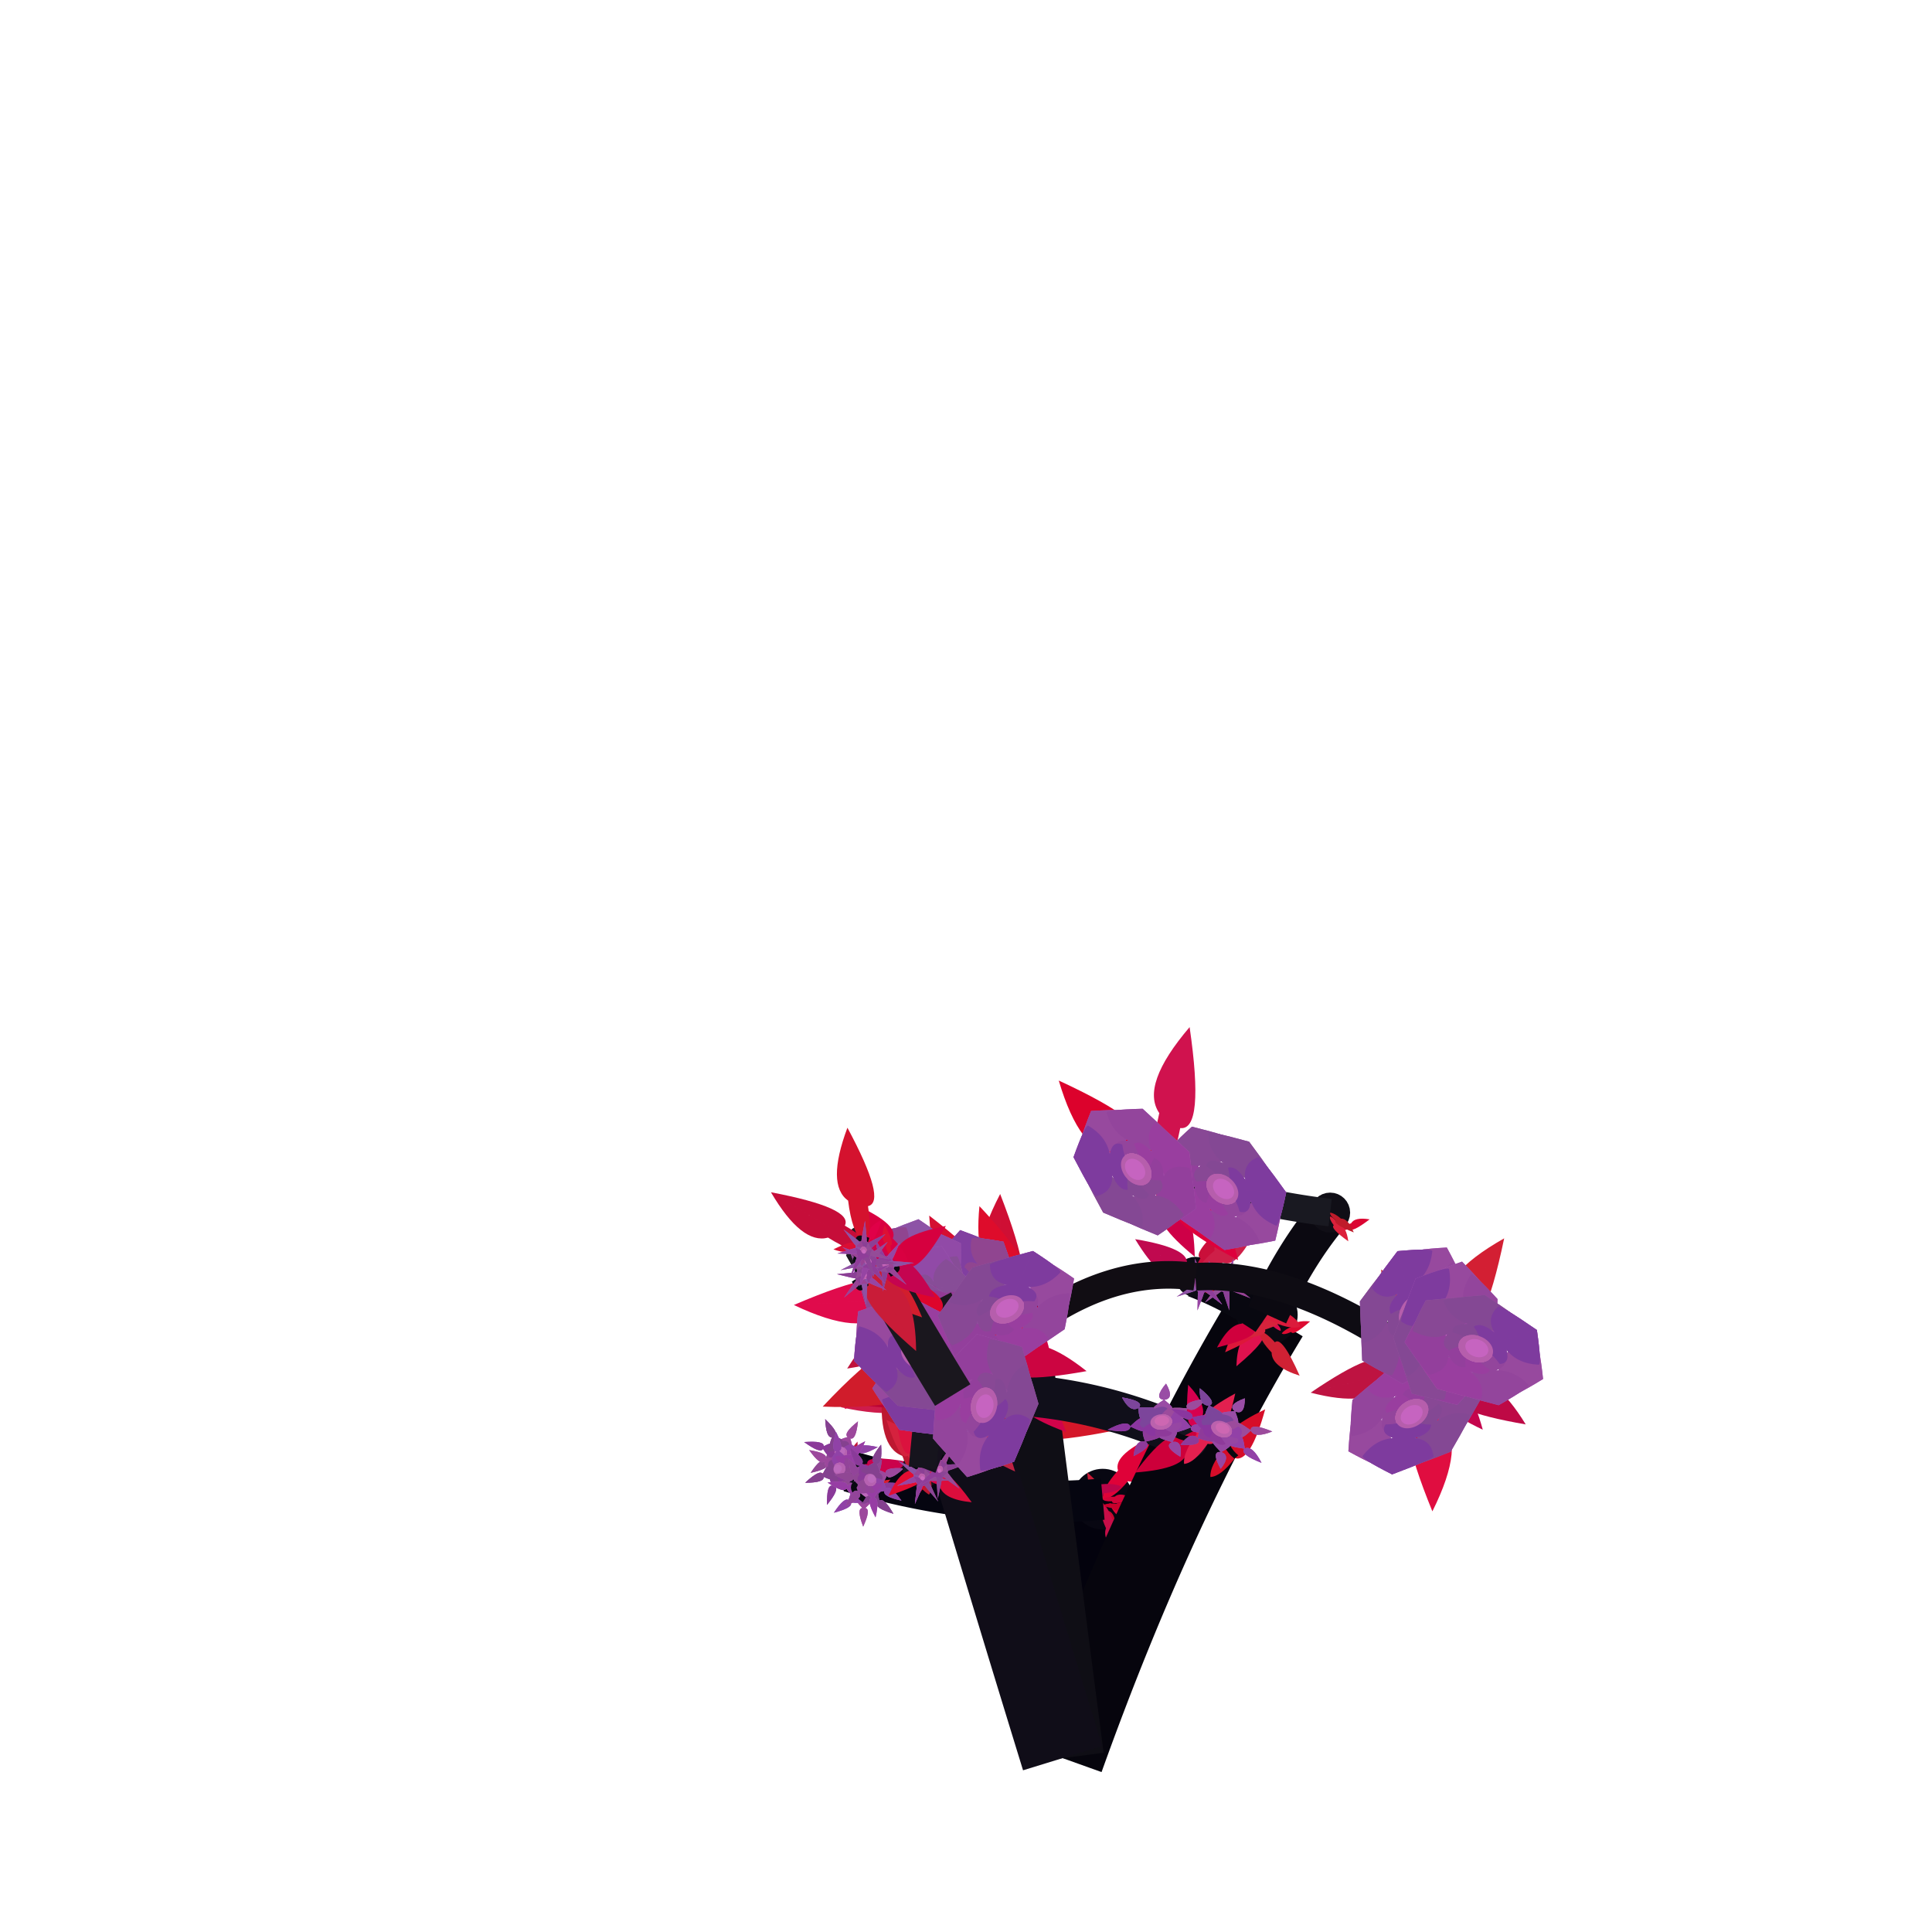 <svg class="relie" xmlns="http://www.w3.org/2000/svg" viewBox="0 0 100 100" preserveAspectRatio="xMidYMid meet" x="0" y="0" overflow="visible" xmlns:xlink="http://www.w3.org/1999/xlink">

		<defs>  <g id="leaf1" transform="skewX(16) skewY(16)"><path d="M 0,0 
					q 0.134 0.129 0.125,0.532 q 0.26 0.129 -0.125,1 
					M 0,0 
					q -0.134 0.129 -0.125,0.532 q -0.26 0.129 0.125,1 " 
					stroke-width ="0.2" /></g>  <g id="leaf2" transform="skewX(-15) skewY(-15)"><path d="M 0,0 
					q 0.268 0.258 0.25,1.065 q 0.52 0.258 -0.25,1.935 
					M 0,0 
					q -0.268 0.258 -0.25,1.065 q -0.52 0.258 0.25,1.935 " 
					stroke-width ="0.2" /></g>  <g id="leaf3" transform="skewX(3) skewY(3)"><path d="M 0,0 
					q 0.401 0.386 0.375,1.597 q 0.78 0.386 -0.375,2.902 
					M 0,0 
					q -0.401 0.386 -0.375,1.597 q -0.78 0.386 0.375,2.902 " 
					stroke-width ="0.2" /></g>  <g id="leaf4" transform="skewX(12) skewY(12)"><path d="M 0,0 
					q 0.535 0.515 0.5,2.13 q 1.04 0.515 -0.5,3.87 
					M 0,0 
					q -0.535 0.515 -0.5,2.13 q -1.04 0.515 0.5,3.87 " 
					stroke-width ="0.2" /></g>  <g id="leaf5" transform="skewX(12) skewY(12)"><path d="M 0,0 
					q 0.669 0.644 0.625,2.663 q 1.3 0.644 -0.625,4.838 
					M 0,0 
					q -0.669 0.644 -0.625,2.663 q -1.3 0.644 0.625,4.838 " 
					stroke-width ="0.2" /></g>  <g id="leaf6" transform="skewX(5) skewY(5)"><path d="M 0,0 
					q 0.802 0.772 0.75,3.195 q 1.56 0.772 -0.75,5.805 
					M 0,0 
					q -0.802 0.772 -0.75,3.195 q -1.56 0.772 0.75,5.805 " 
					stroke-width ="0.2" /></g>  <g id="leaf7" transform="skewX(-11) skewY(-11)"><path d="M 0,0 
					q 0.936 0.901 0.875,3.728 q 1.82 0.901 -0.875,6.772 
					M 0,0 
					q -0.936 0.901 -0.875,3.728 q -1.82 0.901 0.875,6.772 " 
					stroke-width ="0.2" /></g>  <g id="leaf8" transform="skewX(-16) skewY(-16)"><path d="M 0,0 
					q 1.07 1.03 1,4.26 q 2.08 1.03 -1,7.74 
					M 0,0 
					q -1.07 1.03 -1,4.26 q -2.08 1.03 1,7.74 " 
					stroke-width ="0.2" /></g><g id="flower1" transform="skewX(3) skewY(3)">
						<path d="M 0,0
						Q -0.98,0.188 0,0.536"
						stroke="rgb(7,9,16)" 
						fill="transparent"
						stroke-width ="0.3" /><path d="M 0,0.536 
						q 0.013 0.113 0.388,0.117 q 0.025 0.1 -0.125,0.145 q 0.05 0.013 -0.125,0.19 q 0.025 0.025 -0.138,1 
						M 0,0.536 
						q -0.013 0.113 -0.388,0.117 q -0.025 0.1 0.125,0.145 q -0.05 0.013 0.125,0.19 q -0.025 0.025 0.138,1 " 
						transform="rotate(0 0,0.536 )"
						stroke-width ="0.1"
						fill="rgb(178,100,178)"
						/><circle cx="0" cy="0.536" r="0.158" fill="rgb(187,95,171)"/><circle cx="0.09" cy="0.526" r="0.105" fill="rgb(200.5,104.5,190.5)"/><path d="M 0,0.536 
						q 0.013 0.113 0.388,0.117 q 0.025 0.1 -0.125,0.145 q 0.05 0.013 -0.125,0.19 q 0.025 0.025 -0.138,1 
						M 0,0.536 
						q -0.013 0.113 -0.388,0.117 q -0.025 0.1 0.125,0.145 q -0.05 0.013 0.125,0.19 q -0.025 0.025 0.138,1 " 
						transform="rotate(51.429 0,0.536 )"
						stroke-width ="0.1"
						fill="rgb(176.5,94.5,179.5)"
						/><circle cx="0" cy="0.536" r="0.158" fill="rgb(187,95,171)"/><circle cx="-0.01" cy="0.576" r="0.105" fill="rgb(200.5,104.5,190.5)"/><path d="M 0,0.536 
						q 0.013 0.113 0.388,0.117 q 0.025 0.1 -0.125,0.145 q 0.05 0.013 -0.125,0.19 q 0.025 0.025 -0.138,1 
						M 0,0.536 
						q -0.013 0.113 -0.388,0.117 q -0.025 0.1 0.125,0.145 q -0.05 0.013 0.125,0.19 q -0.025 0.025 0.138,1 " 
						transform="rotate(102.857 0,0.536 )"
						stroke-width ="0.1"
						fill="rgb(168,84,170)"
						/><circle cx="0" cy="0.536" r="0.158" fill="rgb(187,95,171)"/><circle cx="0.1" cy="0.506" r="0.105" fill="rgb(200.5,104.5,190.5)"/><path d="M 0,0.536 
						q 0.013 0.113 0.388,0.117 q 0.025 0.1 -0.125,0.145 q 0.05 0.013 -0.125,0.19 q 0.025 0.025 -0.138,1 
						M 0,0.536 
						q -0.013 0.113 -0.388,0.117 q -0.025 0.1 0.125,0.145 q -0.05 0.013 0.125,0.19 q -0.025 0.025 0.138,1 " 
						transform="rotate(154.286 0,0.536 )"
						stroke-width ="0.1"
						fill="rgb(165.5,85.5,183.5)"
						/><circle cx="0" cy="0.536" r="0.158" fill="rgb(187,95,171)"/><circle cx="0.02" cy="0.606" r="0.105" fill="rgb(200.5,104.5,190.5)"/><path d="M 0,0.536 
						q 0.013 0.113 0.388,0.117 q 0.025 0.1 -0.125,0.145 q 0.05 0.013 -0.125,0.19 q 0.025 0.025 -0.138,1 
						M 0,0.536 
						q -0.013 0.113 -0.388,0.117 q -0.025 0.1 0.125,0.145 q -0.05 0.013 0.125,0.19 q -0.025 0.025 0.138,1 " 
						transform="rotate(205.714 0,0.536 )"
						stroke-width ="0.1"
						fill="rgb(165,85,173)"
						/><circle cx="0" cy="0.536" r="0.158" fill="rgb(187,95,171)"/><circle cx="0.01" cy="0.516" r="0.105" fill="rgb(200.5,104.5,190.5)"/><path d="M 0,0.536 
						q 0.013 0.113 0.388,0.117 q 0.025 0.1 -0.125,0.145 q 0.05 0.013 -0.125,0.19 q 0.025 0.025 -0.138,1 
						M 0,0.536 
						q -0.013 0.113 -0.388,0.117 q -0.025 0.1 0.125,0.145 q -0.05 0.013 0.125,0.19 q -0.025 0.025 0.138,1 " 
						transform="rotate(257.143 0,0.536 )"
						stroke-width ="0.1"
						fill="rgb(154.5,76.5,178.5)"
						/><circle cx="0" cy="0.536" r="0.158" fill="rgb(187,95,171)"/><circle cx="0.1" cy="0.546" r="0.105" fill="rgb(200.5,104.5,190.5)"/><path d="M 0,0.536 
						q 0.013 0.113 0.388,0.117 q 0.025 0.1 -0.125,0.145 q 0.05 0.013 -0.125,0.19 q 0.025 0.025 -0.138,1 
						M 0,0.536 
						q -0.013 0.113 -0.388,0.117 q -0.025 0.1 0.125,0.145 q -0.05 0.013 0.125,0.19 q -0.025 0.025 0.138,1 " 
						transform="rotate(308.571 0,0.536 )"
						stroke-width ="0.1"
						fill="rgb(145,78,159)"
						/><circle cx="0" cy="0.536" r="0.158" fill="rgb(187,95,171)"/><circle cx="0.02" cy="0.536" r="0.105" fill="rgb(200.5,104.5,190.5)"/><path d="M 0,0.536 
						q 0.013 0.113 0.388,0.117 q 0.025 0.1 -0.125,0.145 q 0.05 0.013 -0.125,0.19 q 0.025 0.025 -0.138,1 
						M 0,0.536 
						q -0.013 0.113 -0.388,0.117 q -0.025 0.1 0.125,0.145 q -0.05 0.013 0.125,0.19 q -0.025 0.025 0.138,1 " 
						transform="rotate(360 0,0.536 )"
						stroke-width ="0.1"
						fill="rgb(142.5,83.5,175.5)"
						/><circle cx="0" cy="0.536" r="0.158" fill="rgb(187,95,171)"/><circle cx="0.05" cy="0.536" r="0.105" fill="rgb(200.5,104.5,190.5)"/><path d="M 0,0.536 
						q 0.013 0.113 0.388,0.117 q 0.025 0.1 -0.125,0.145 q 0.05 0.013 -0.125,0.19 q 0.025 0.025 -0.138,1 
						M 0,0.536 
						q -0.013 0.113 -0.388,0.117 q -0.025 0.1 0.125,0.145 q -0.05 0.013 0.125,0.19 q -0.025 0.025 0.138,1 " 
						transform="rotate(411.429 0,0.536 )"
						stroke-width ="0.1"
						fill="rgb(150,69,163)"
						/><circle cx="0" cy="0.536" r="0.158" fill="rgb(187,95,171)"/><circle cx="0.01" cy="0.516" r="0.105" fill="rgb(200.5,104.5,190.5)"/><path d="M 0,0.536 
						q 0.013 0.113 0.388,0.117 q 0.025 0.1 -0.125,0.145 q 0.05 0.013 -0.125,0.19 q 0.025 0.025 -0.138,1 
						M 0,0.536 
						q -0.013 0.113 -0.388,0.117 q -0.025 0.1 0.125,0.145 q -0.05 0.013 0.125,0.19 q -0.025 0.025 0.138,1 " 
						transform="rotate(462.857 0,0.536 )"
						stroke-width ="0.1"
						fill="rgb(140.5,82.5,163.5)"
						/><circle cx="0" cy="0.536" r="0.158" fill="rgb(187,95,171)"/><circle cx="-0.04" cy="0.466" r="0.105" fill="rgb(200.5,104.5,190.5)"/><path d="M 0,0.536 
						q 0.013 0.113 0.388,0.117 q 0.025 0.1 -0.125,0.145 q 0.05 0.013 -0.125,0.19 q 0.025 0.025 -0.138,1 
						M 0,0.536 
						q -0.013 0.113 -0.388,0.117 q -0.025 0.1 0.125,0.145 q -0.05 0.013 0.125,0.19 q -0.025 0.025 0.138,1 " 
						transform="rotate(514.286 0,0.536 )"
						stroke-width ="0.1"
						fill="rgb(153,67,149)"
						/><circle cx="0" cy="0.536" r="0.158" fill="rgb(187,95,171)"/><circle cx="-0.05" cy="0.586" r="0.105" fill="rgb(200.5,104.5,190.5)"/><path d="M 0,0.536 
						q 0.013 0.113 0.388,0.117 q 0.025 0.1 -0.125,0.145 q 0.05 0.013 -0.125,0.19 q 0.025 0.025 -0.138,1 
						M 0,0.536 
						q -0.013 0.113 -0.388,0.117 q -0.025 0.1 0.125,0.145 q -0.05 0.013 0.125,0.19 q -0.025 0.025 0.138,1 " 
						transform="rotate(565.714 0,0.536 )"
						stroke-width ="0.1"
						fill="rgb(138.5,64.5,148.5)"
						/><circle cx="0" cy="0.536" r="0.158" fill="rgb(187,95,171)"/><circle cx="0" cy="0.626" r="0.105" fill="rgb(200.5,104.5,190.5)"/><path d="M 0,0.536 
						q 0.013 0.113 0.388,0.117 q 0.025 0.1 -0.125,0.145 q 0.05 0.013 -0.125,0.19 q 0.025 0.025 -0.138,1 
						M 0,0.536 
						q -0.013 0.113 -0.388,0.117 q -0.025 0.1 0.125,0.145 q -0.05 0.013 0.125,0.19 q -0.025 0.025 0.138,1 " 
						transform="rotate(617.143 0,0.536 )"
						stroke-width ="0.1"
						fill="rgb(148,76,151)"
						/><circle cx="0" cy="0.536" r="0.158" fill="rgb(187,95,171)"/><circle cx="0.01" cy="0.496" r="0.105" fill="rgb(200.5,104.5,190.5)"/><path d="M 0,0.536 
						q 0.013 0.113 0.388,0.117 q 0.025 0.1 -0.125,0.145 q 0.05 0.013 -0.125,0.19 q 0.025 0.025 -0.138,1 
						M 0,0.536 
						q -0.013 0.113 -0.388,0.117 q -0.025 0.1 0.125,0.145 q -0.05 0.013 0.125,0.19 q -0.025 0.025 0.138,1 " 
						transform="rotate(668.571 0,0.536 )"
						stroke-width ="0.1"
						fill="rgb(139.5,69.5,149.5)"
						/><circle cx="0" cy="0.536" r="0.158" fill="rgb(187,95,171)"/><circle cx="-0.08" cy="0.616" r="0.105" fill="rgb(200.5,104.5,190.5)"/><path d="M 0,0.536 
						q 0.013 0.113 0.388,0.117 q 0.025 0.1 -0.125,0.145 q 0.05 0.013 -0.125,0.19 q 0.025 0.025 -0.138,1 
						M 0,0.536 
						q -0.013 0.113 -0.388,0.117 q -0.025 0.1 0.125,0.145 q -0.05 0.013 0.125,0.19 q -0.025 0.025 0.138,1 " 
						transform="rotate(720 0,0.536 )"
						stroke-width ="0.1"
						fill="rgb(143,61,153)"
						/><circle cx="0" cy="0.536" r="0.158" fill="rgb(187,95,171)"/><circle cx="0.04" cy="0.606" r="0.105" fill="rgb(200.5,104.5,190.5)"/></g><g id="flower2" transform="skewX(2) skewY(2)">
						<path d="M 0,0
						Q 1.43,0.375 0,1.073"
						stroke="rgb(7,9,16)" 
						fill="transparent"
						stroke-width ="0.3" /><path d="M 0,1.073 
						q 0.025 0.225 0.575,0.234 q 0.05 0.2 -0.25,0.291 q 0.1 0.025 -0.25,0.381 q 0.3 0.05 -0.075,1 
						M 0,1.073 
						q -0.025 0.225 -0.575,0.234 q -0.05 0.2 0.25,0.291 q -0.1 0.025 0.25,0.381 q -0.3 0.05 0.075,1 " 
						transform="rotate(0 0,1.073 )"
						stroke-width ="0.1"
						fill="rgb(174,88,182)"
						/><circle cx="0" cy="1.073" r="0.315" fill="rgb(182,98,177)"/><circle cx="-0.07" cy="1.093" r="0.21" fill="rgb(187.5,106.5,188.5)"/><path d="M 0,1.073 
						q 0.025 0.225 0.575,0.234 q 0.05 0.2 -0.25,0.291 q 0.1 0.025 -0.25,0.381 q 0.3 0.05 -0.075,1 
						M 0,1.073 
						q -0.025 0.225 -0.575,0.234 q -0.05 0.2 0.25,0.291 q -0.1 0.025 0.25,0.381 q -0.3 0.05 0.075,1 " 
						transform="rotate(51.429 0,1.073 )"
						stroke-width ="0.1"
						fill="rgb(174.5,93.5,174.5)"
						/><circle cx="0" cy="1.073" r="0.315" fill="rgb(182,98,177)"/><circle cx="0.1" cy="1.133" r="0.21" fill="rgb(187.5,106.5,188.5)"/><path d="M 0,1.073 
						q 0.025 0.225 0.575,0.234 q 0.05 0.2 -0.25,0.291 q 0.1 0.025 -0.25,0.381 q 0.3 0.05 -0.075,1 
						M 0,1.073 
						q -0.025 0.225 -0.575,0.234 q -0.05 0.2 0.25,0.291 q -0.1 0.025 0.25,0.381 q -0.3 0.05 0.075,1 " 
						transform="rotate(102.857 0,1.073 )"
						stroke-width ="0.1"
						fill="rgb(155,87,188)"
						/><circle cx="0" cy="1.073" r="0.315" fill="rgb(182,98,177)"/><circle cx="-0.04" cy="1.012" r="0.21" fill="rgb(187.5,106.5,188.5)"/><path d="M 0,1.073 
						q 0.025 0.225 0.575,0.234 q 0.05 0.2 -0.25,0.291 q 0.1 0.025 -0.25,0.381 q 0.3 0.05 -0.075,1 
						M 0,1.073 
						q -0.025 0.225 -0.575,0.234 q -0.05 0.2 0.25,0.291 q -0.1 0.025 0.25,0.381 q -0.3 0.05 0.075,1 " 
						transform="rotate(154.286 0,1.073 )"
						stroke-width ="0.1"
						fill="rgb(171.5,97.5,185.5)"
						/><circle cx="0" cy="1.073" r="0.315" fill="rgb(182,98,177)"/><circle cx="0.01" cy="1.083" r="0.21" fill="rgb(187.5,106.5,188.5)"/><path d="M 0,1.073 
						q 0.025 0.225 0.575,0.234 q 0.05 0.2 -0.25,0.291 q 0.1 0.025 -0.25,0.381 q 0.3 0.05 -0.075,1 
						M 0,1.073 
						q -0.025 0.225 -0.575,0.234 q -0.05 0.2 0.25,0.291 q -0.1 0.025 0.25,0.381 q -0.3 0.05 0.075,1 " 
						transform="rotate(205.714 0,1.073 )"
						stroke-width ="0.1"
						fill="rgb(163,86,172)"
						/><circle cx="0" cy="1.073" r="0.315" fill="rgb(182,98,177)"/><circle cx="0.07" cy="1.153" r="0.21" fill="rgb(187.5,106.5,188.5)"/><path d="M 0,1.073 
						q 0.025 0.225 0.575,0.234 q 0.05 0.2 -0.25,0.291 q 0.1 0.025 -0.25,0.381 q 0.3 0.05 -0.075,1 
						M 0,1.073 
						q -0.025 0.225 -0.575,0.234 q -0.05 0.2 0.25,0.291 q -0.1 0.025 0.25,0.381 q -0.3 0.05 0.075,1 " 
						transform="rotate(257.143 0,1.073 )"
						stroke-width ="0.1"
						fill="rgb(152.5,74.5,170.5)"
						/><circle cx="0" cy="1.073" r="0.315" fill="rgb(182,98,177)"/><circle cx="0.03" cy="1.113" r="0.21" fill="rgb(187.5,106.5,188.5)"/><path d="M 0,1.073 
						q 0.025 0.225 0.575,0.234 q 0.05 0.2 -0.25,0.291 q 0.1 0.025 -0.25,0.381 q 0.3 0.05 -0.075,1 
						M 0,1.073 
						q -0.025 0.225 -0.575,0.234 q -0.05 0.2 0.25,0.291 q -0.1 0.025 0.25,0.381 q -0.3 0.05 0.075,1 " 
						transform="rotate(308.571 0,1.073 )"
						stroke-width ="0.1"
						fill="rgb(147,86,171)"
						/><circle cx="0" cy="1.073" r="0.315" fill="rgb(182,98,177)"/><circle cx="0.09" cy="1.022" r="0.21" fill="rgb(187.5,106.5,188.5)"/><path d="M 0,1.073 
						q 0.025 0.225 0.575,0.234 q 0.05 0.2 -0.25,0.291 q 0.1 0.025 -0.25,0.381 q 0.3 0.05 -0.075,1 
						M 0,1.073 
						q -0.025 0.225 -0.575,0.234 q -0.05 0.2 0.25,0.291 q -0.1 0.025 0.25,0.381 q -0.3 0.05 0.075,1 " 
						transform="rotate(360 0,1.073 )"
						stroke-width ="0.1"
						fill="rgb(148.5,77.5,169.5)"
						/><circle cx="0" cy="1.073" r="0.315" fill="rgb(182,98,177)"/><circle cx="0.06" cy="1.052" r="0.21" fill="rgb(187.5,106.5,188.5)"/><path d="M 0,1.073 
						q 0.025 0.225 0.575,0.234 q 0.05 0.2 -0.25,0.291 q 0.1 0.025 -0.25,0.381 q 0.3 0.05 -0.075,1 
						M 0,1.073 
						q -0.025 0.225 -0.575,0.234 q -0.05 0.2 0.25,0.291 q -0.1 0.025 0.25,0.381 q -0.3 0.05 0.075,1 " 
						transform="rotate(411.429 0,1.073 )"
						stroke-width ="0.1"
						fill="rgb(156,72,156)"
						/><circle cx="0" cy="1.073" r="0.315" fill="rgb(182,98,177)"/><circle cx="-0.02" cy="0.983" r="0.21" fill="rgb(187.5,106.5,188.5)"/><path d="M 0,1.073 
						q 0.025 0.225 0.575,0.234 q 0.05 0.2 -0.25,0.291 q 0.1 0.025 -0.25,0.381 q 0.3 0.05 -0.075,1 
						M 0,1.073 
						q -0.025 0.225 -0.575,0.234 q -0.05 0.2 0.25,0.291 q -0.1 0.025 0.25,0.381 q -0.3 0.05 0.075,1 " 
						transform="rotate(462.857 0,1.073 )"
						stroke-width ="0.1"
						fill="rgb(143.5,66.5,166.5)"
						/><circle cx="0" cy="1.073" r="0.315" fill="rgb(182,98,177)"/><circle cx="0.06" cy="1.113" r="0.21" fill="rgb(187.5,106.5,188.5)"/><path d="M 0,1.073 
						q 0.025 0.225 0.575,0.234 q 0.05 0.2 -0.25,0.291 q 0.1 0.025 -0.25,0.381 q 0.3 0.05 -0.075,1 
						M 0,1.073 
						q -0.025 0.225 -0.575,0.234 q -0.05 0.2 0.25,0.291 q -0.1 0.025 0.25,0.381 q -0.3 0.05 0.075,1 " 
						transform="rotate(514.286 0,1.073 )"
						stroke-width ="0.1"
						fill="rgb(151,61,164)"
						/><circle cx="0" cy="1.073" r="0.315" fill="rgb(182,98,177)"/><circle cx="-0.01" cy="1.153" r="0.21" fill="rgb(187.5,106.5,188.5)"/><path d="M 0,1.073 
						q 0.025 0.225 0.575,0.234 q 0.05 0.2 -0.25,0.291 q 0.1 0.025 -0.25,0.381 q 0.3 0.05 -0.075,1 
						M 0,1.073 
						q -0.025 0.225 -0.575,0.234 q -0.05 0.2 0.25,0.291 q -0.1 0.025 0.25,0.381 q -0.3 0.05 0.075,1 " 
						transform="rotate(565.714 0,1.073 )"
						stroke-width ="0.1"
						fill="rgb(145.5,68.5,152.5)"
						/><circle cx="0" cy="1.073" r="0.315" fill="rgb(182,98,177)"/><circle cx="0.03" cy="1.042" r="0.21" fill="rgb(187.5,106.5,188.5)"/><path d="M 0,1.073 
						q 0.025 0.225 0.575,0.234 q 0.05 0.2 -0.25,0.291 q 0.1 0.025 -0.25,0.381 q 0.3 0.05 -0.075,1 
						M 0,1.073 
						q -0.025 0.225 -0.575,0.234 q -0.05 0.2 0.25,0.291 q -0.1 0.025 0.25,0.381 q -0.3 0.05 0.075,1 " 
						transform="rotate(617.143 0,1.073 )"
						stroke-width ="0.1"
						fill="rgb(144,71,148)"
						/><circle cx="0" cy="1.073" r="0.315" fill="rgb(182,98,177)"/><circle cx="0.05" cy="1.093" r="0.21" fill="rgb(187.5,106.5,188.5)"/><path d="M 0,1.073 
						q 0.025 0.225 0.575,0.234 q 0.05 0.2 -0.25,0.291 q 0.1 0.025 -0.25,0.381 q 0.3 0.05 -0.075,1 
						M 0,1.073 
						q -0.025 0.225 -0.575,0.234 q -0.05 0.2 0.25,0.291 q -0.1 0.025 0.25,0.381 q -0.3 0.05 0.075,1 " 
						transform="rotate(668.571 0,1.073 )"
						stroke-width ="0.1"
						fill="rgb(137.5,58.5,152.5)"
						/><circle cx="0" cy="1.073" r="0.315" fill="rgb(182,98,177)"/><circle cx="-0.1" cy="1.083" r="0.21" fill="rgb(187.5,106.5,188.5)"/><path d="M 0,1.073 
						q 0.025 0.225 0.575,0.234 q 0.05 0.2 -0.25,0.291 q 0.1 0.025 -0.25,0.381 q 0.3 0.05 -0.075,1 
						M 0,1.073 
						q -0.025 0.225 -0.575,0.234 q -0.05 0.2 0.25,0.291 q -0.1 0.025 0.25,0.381 q -0.3 0.05 0.075,1 " 
						transform="rotate(720 0,1.073 )"
						stroke-width ="0.1"
						fill="rgb(132,65,143)"
						/><circle cx="0" cy="1.073" r="0.315" fill="rgb(182,98,177)"/><circle cx="-0.04" cy="1.153" r="0.21" fill="rgb(187.5,106.5,188.5)"/></g><g id="flower3" transform="skewX(10) skewY(10)">
						<path d="M 0,0
						Q 0.31,0.562 0,1.609"
						stroke="rgb(7,9,16)" 
						fill="transparent"
						stroke-width ="0.3" /><path d="M 0,1.609 
						q 0.037 0.338 0.762,0.352 q 0.075 0.3 -0.375,0.436 q 0.15 0.037 -0.375,0.571 q 0.45 0.075 -0.013,1 
						M 0,1.609 
						q -0.037 0.338 -0.762,0.352 q -0.075 0.3 0.375,0.436 q -0.15 0.037 0.375,0.571 q -0.45 0.075 0.013,1 " 
						transform="rotate(0 0,1.609 )"
						stroke-width ="0.1"
						fill="rgb(168,105,175)"
						/><circle cx="0" cy="1.609" r="0.472" fill="rgb(187,98,173)"/><circle cx="0.01" cy="1.659" r="0.315" fill="rgb(204.5,103.5,177.5)"/><path d="M 0,1.609 
						q 0.037 0.338 0.762,0.352 q 0.075 0.3 -0.375,0.436 q 0.15 0.037 -0.375,0.571 q 0.45 0.075 -0.013,1 
						M 0,1.609 
						q -0.037 0.338 -0.762,0.352 q -0.075 0.3 0.375,0.436 q -0.15 0.037 0.375,0.571 q -0.45 0.075 0.013,1 " 
						transform="rotate(51.429 0,1.609 )"
						stroke-width ="0.1"
						fill="rgb(164.5,87.5,181.5)"
						/><circle cx="0" cy="1.609" r="0.472" fill="rgb(187,98,173)"/><circle cx="0.1" cy="1.549" r="0.315" fill="rgb(204.5,103.5,177.5)"/><path d="M 0,1.609 
						q 0.037 0.338 0.762,0.352 q 0.075 0.3 -0.375,0.436 q 0.15 0.037 -0.375,0.571 q 0.45 0.075 -0.013,1 
						M 0,1.609 
						q -0.037 0.338 -0.762,0.352 q -0.075 0.3 0.375,0.436 q -0.15 0.037 0.375,0.571 q -0.45 0.075 0.013,1 " 
						transform="rotate(102.857 0,1.609 )"
						stroke-width ="0.1"
						fill="rgb(161,93,170)"
						/><circle cx="0" cy="1.609" r="0.472" fill="rgb(187,98,173)"/><circle cx="-0.08" cy="1.529" r="0.315" fill="rgb(204.5,103.5,177.5)"/><path d="M 0,1.609 
						q 0.037 0.338 0.762,0.352 q 0.075 0.3 -0.375,0.436 q 0.15 0.037 -0.375,0.571 q 0.45 0.075 -0.013,1 
						M 0,1.609 
						q -0.037 0.338 -0.762,0.352 q -0.075 0.3 0.375,0.436 q -0.15 0.037 0.375,0.571 q -0.45 0.075 0.013,1 " 
						transform="rotate(154.286 0,1.609 )"
						stroke-width ="0.1"
						fill="rgb(157.5,94.5,184.5)"
						/><circle cx="0" cy="1.609" r="0.472" fill="rgb(187,98,173)"/><circle cx="-0.09" cy="1.509" r="0.315" fill="rgb(204.5,103.5,177.5)"/><path d="M 0,1.609 
						q 0.037 0.338 0.762,0.352 q 0.075 0.3 -0.375,0.436 q 0.15 0.037 -0.375,0.571 q 0.45 0.075 -0.013,1 
						M 0,1.609 
						q -0.037 0.338 -0.762,0.352 q -0.075 0.3 0.375,0.436 q -0.15 0.037 0.375,0.571 q -0.45 0.075 0.013,1 " 
						transform="rotate(205.714 0,1.609 )"
						stroke-width ="0.1"
						fill="rgb(151,91,168)"
						/><circle cx="0" cy="1.609" r="0.472" fill="rgb(187,98,173)"/><circle cx="0.02" cy="1.629" r="0.315" fill="rgb(204.5,103.5,177.5)"/><path d="M 0,1.609 
						q 0.037 0.338 0.762,0.352 q 0.075 0.3 -0.375,0.436 q 0.15 0.037 -0.375,0.571 q 0.45 0.075 -0.013,1 
						M 0,1.609 
						q -0.037 0.338 -0.762,0.352 q -0.075 0.3 0.375,0.436 q -0.15 0.037 0.375,0.571 q -0.45 0.075 0.013,1 " 
						transform="rotate(257.143 0,1.609 )"
						stroke-width ="0.1"
						fill="rgb(156.5,81.5,167.5)"
						/><circle cx="0" cy="1.609" r="0.472" fill="rgb(187,98,173)"/><circle cx="0" cy="1.639" r="0.315" fill="rgb(204.5,103.5,177.5)"/><path d="M 0,1.609 
						q 0.037 0.338 0.762,0.352 q 0.075 0.3 -0.375,0.436 q 0.15 0.037 -0.375,0.571 q 0.45 0.075 -0.013,1 
						M 0,1.609 
						q -0.037 0.338 -0.762,0.352 q -0.075 0.3 0.375,0.436 q -0.15 0.037 0.375,0.571 q -0.45 0.075 0.013,1 " 
						transform="rotate(308.571 0,1.609 )"
						stroke-width ="0.1"
						fill="rgb(150,73,164)"
						/><circle cx="0" cy="1.609" r="0.472" fill="rgb(187,98,173)"/><circle cx="0.03" cy="1.579" r="0.315" fill="rgb(204.5,103.5,177.5)"/><path d="M 0,1.609 
						q 0.037 0.338 0.762,0.352 q 0.075 0.3 -0.375,0.436 q 0.15 0.037 -0.375,0.571 q 0.45 0.075 -0.013,1 
						M 0,1.609 
						q -0.037 0.338 -0.762,0.352 q -0.075 0.3 0.375,0.436 q -0.15 0.037 0.375,0.571 q -0.45 0.075 0.013,1 " 
						transform="rotate(360 0,1.609 )"
						stroke-width ="0.1"
						fill="rgb(141.5,68.5,174.5)"
						/><circle cx="0" cy="1.609" r="0.472" fill="rgb(187,98,173)"/><circle cx="0.03" cy="1.599" r="0.315" fill="rgb(204.5,103.5,177.5)"/><path d="M 0,1.609 
						q 0.037 0.338 0.762,0.352 q 0.075 0.3 -0.375,0.436 q 0.15 0.037 -0.375,0.571 q 0.45 0.075 -0.013,1 
						M 0,1.609 
						q -0.037 0.338 -0.762,0.352 q -0.075 0.3 0.375,0.436 q -0.15 0.037 0.375,0.571 q -0.45 0.075 0.013,1 " 
						transform="rotate(411.429 0,1.609 )"
						stroke-width ="0.1"
						fill="rgb(153,77,165)"
						/><circle cx="0" cy="1.609" r="0.472" fill="rgb(187,98,173)"/><circle cx="0.1" cy="1.599" r="0.315" fill="rgb(204.5,103.5,177.5)"/><path d="M 0,1.609 
						q 0.037 0.338 0.762,0.352 q 0.075 0.3 -0.375,0.436 q 0.15 0.037 -0.375,0.571 q 0.45 0.075 -0.013,1 
						M 0,1.609 
						q -0.037 0.338 -0.762,0.352 q -0.075 0.3 0.375,0.436 q -0.15 0.037 0.375,0.571 q -0.45 0.075 0.013,1 " 
						transform="rotate(462.857 0,1.609 )"
						stroke-width ="0.1"
						fill="rgb(155.5,75.5,155.5)"
						/><circle cx="0" cy="1.609" r="0.472" fill="rgb(187,98,173)"/><circle cx="0.02" cy="1.519" r="0.315" fill="rgb(204.5,103.5,177.5)"/><path d="M 0,1.609 
						q 0.037 0.338 0.762,0.352 q 0.075 0.3 -0.375,0.436 q 0.15 0.037 -0.375,0.571 q 0.45 0.075 -0.013,1 
						M 0,1.609 
						q -0.037 0.338 -0.762,0.352 q -0.075 0.3 0.375,0.436 q -0.15 0.037 0.375,0.571 q -0.45 0.075 0.013,1 " 
						transform="rotate(514.286 0,1.609 )"
						stroke-width ="0.1"
						fill="rgb(146,65,167)"
						/><circle cx="0" cy="1.609" r="0.472" fill="rgb(187,98,173)"/><circle cx="0.08" cy="1.629" r="0.315" fill="rgb(204.5,103.5,177.5)"/><path d="M 0,1.609 
						q 0.037 0.338 0.762,0.352 q 0.075 0.3 -0.375,0.436 q 0.15 0.037 -0.375,0.571 q 0.45 0.075 -0.013,1 
						M 0,1.609 
						q -0.037 0.338 -0.762,0.352 q -0.075 0.3 0.375,0.436 q -0.15 0.037 0.375,0.571 q -0.45 0.075 0.013,1 " 
						transform="rotate(565.714 0,1.609 )"
						stroke-width ="0.1"
						fill="rgb(149.5,70.5,162.5)"
						/><circle cx="0" cy="1.609" r="0.472" fill="rgb(187,98,173)"/><circle cx="0.01" cy="1.639" r="0.315" fill="rgb(204.5,103.5,177.5)"/><path d="M 0,1.609 
						q 0.037 0.338 0.762,0.352 q 0.075 0.3 -0.375,0.436 q 0.15 0.037 -0.375,0.571 q 0.45 0.075 -0.013,1 
						M 0,1.609 
						q -0.037 0.338 -0.762,0.352 q -0.075 0.3 0.375,0.436 q -0.15 0.037 0.375,0.571 q -0.45 0.075 0.013,1 " 
						transform="rotate(617.143 0,1.609 )"
						stroke-width ="0.1"
						fill="rgb(142,58,154)"
						/><circle cx="0" cy="1.609" r="0.472" fill="rgb(187,98,173)"/><circle cx="-0.1" cy="1.649" r="0.315" fill="rgb(204.5,103.5,177.5)"/><path d="M 0,1.609 
						q 0.037 0.338 0.762,0.352 q 0.075 0.3 -0.375,0.436 q 0.15 0.037 -0.375,0.571 q 0.45 0.075 -0.013,1 
						M 0,1.609 
						q -0.037 0.338 -0.762,0.352 q -0.075 0.3 0.375,0.436 q -0.15 0.037 0.375,0.571 q -0.45 0.075 0.013,1 " 
						transform="rotate(668.571 0,1.609 )"
						stroke-width ="0.1"
						fill="rgb(137.5,54.5,158.5)"
						/><circle cx="0" cy="1.609" r="0.472" fill="rgb(187,98,173)"/><circle cx="-0.07" cy="1.679" r="0.315" fill="rgb(204.5,103.5,177.5)"/><path d="M 0,1.609 
						q 0.037 0.338 0.762,0.352 q 0.075 0.3 -0.375,0.436 q 0.15 0.037 -0.375,0.571 q 0.45 0.075 -0.013,1 
						M 0,1.609 
						q -0.037 0.338 -0.762,0.352 q -0.075 0.3 0.375,0.436 q -0.15 0.037 0.375,0.571 q -0.45 0.075 0.013,1 " 
						transform="rotate(720 0,1.609 )"
						stroke-width ="0.1"
						fill="rgb(124,69,155)"
						/><circle cx="0" cy="1.609" r="0.472" fill="rgb(187,98,173)"/><circle cx="-0.07" cy="1.639" r="0.315" fill="rgb(204.5,103.5,177.5)"/></g><g id="flower4" transform="skewX(4) skewY(4)">
						<path d="M 0,0
						Q 0.03,0.75 0,2.145"
						stroke="rgb(7,9,16)" 
						fill="transparent"
						stroke-width ="0.3" /><path d="M 0,2.145 
						q 0.05 0.45 0.95,0.469 q 0.1 0.4 -0.5,0.581 q 0.7 0.05 1,0.761 q 0.1 0.1 -1.45,1 
						M 0,2.145 
						q -0.05 0.45 -0.95,0.469 q -0.1 0.4 0.5,0.581 q -0.7 0.05 -1,0.761 q -0.1 0.1 1.45,1 " 
						transform="rotate(0 0,2.145 )"
						stroke-width ="0.1"
						fill="rgb(165,103,176)"
						/><circle cx="0" cy="2.145" r="0.63" fill="rgb(187,100,174)"/><circle cx="-0.1" cy="2.075" r="0.42" fill="rgb(204.5,109.5,184.5)"/><path d="M 0,2.145 
						q 0.05 0.45 0.95,0.469 q 0.1 0.4 -0.5,0.581 q 0.7 0.05 1,0.761 q 0.1 0.1 -1.45,1 
						M 0,2.145 
						q -0.05 0.45 -0.95,0.469 q -0.1 0.4 0.5,0.581 q -0.7 0.05 -1,0.761 q -0.1 0.1 1.45,1 " 
						transform="rotate(51.429 0,2.145 )"
						stroke-width ="0.1"
						fill="rgb(176.5,96.5,179.5)"
						/><circle cx="0" cy="2.145" r="0.63" fill="rgb(187,100,174)"/><circle cx="0" cy="2.055" r="0.42" fill="rgb(204.5,109.5,184.5)"/><path d="M 0,2.145 
						q 0.05 0.45 0.95,0.469 q 0.1 0.4 -0.5,0.581 q 0.7 0.05 1,0.761 q 0.1 0.1 -1.45,1 
						M 0,2.145 
						q -0.05 0.45 -0.95,0.469 q -0.1 0.4 0.5,0.581 q -0.7 0.05 -1,0.761 q -0.1 0.1 1.45,1 " 
						transform="rotate(102.857 0,2.145 )"
						stroke-width ="0.1"
						fill="rgb(166,95,185)"
						/><circle cx="0" cy="2.145" r="0.63" fill="rgb(187,100,174)"/><circle cx="-0.04" cy="2.095" r="0.42" fill="rgb(204.5,109.5,184.5)"/><path d="M 0,2.145 
						q 0.05 0.45 0.95,0.469 q 0.1 0.4 -0.5,0.581 q 0.7 0.05 1,0.761 q 0.1 0.1 -1.45,1 
						M 0,2.145 
						q -0.05 0.45 -0.95,0.469 q -0.1 0.4 0.5,0.581 q -0.7 0.05 -1,0.761 q -0.1 0.1 1.45,1 " 
						transform="rotate(154.286 0,2.145 )"
						stroke-width ="0.1"
						fill="rgb(170.5,85.5,184.5)"
						/><circle cx="0" cy="2.145" r="0.63" fill="rgb(187,100,174)"/><circle cx="-0.08" cy="2.075" r="0.42" fill="rgb(204.5,109.5,184.5)"/><path d="M 0,2.145 
						q 0.05 0.45 0.95,0.469 q 0.1 0.4 -0.5,0.581 q 0.7 0.05 1,0.761 q 0.1 0.1 -1.45,1 
						M 0,2.145 
						q -0.05 0.45 -0.95,0.469 q -0.1 0.4 0.5,0.581 q -0.7 0.05 -1,0.761 q -0.1 0.1 1.45,1 " 
						transform="rotate(205.714 0,2.145 )"
						stroke-width ="0.1"
						fill="rgb(150,86,163)"
						/><circle cx="0" cy="2.145" r="0.63" fill="rgb(187,100,174)"/><circle cx="-0.05" cy="2.175" r="0.42" fill="rgb(204.5,109.5,184.5)"/><path d="M 0,2.145 
						q 0.05 0.45 0.95,0.469 q 0.1 0.4 -0.5,0.581 q 0.7 0.05 1,0.761 q 0.1 0.1 -1.45,1 
						M 0,2.145 
						q -0.05 0.45 -0.95,0.469 q -0.1 0.4 0.5,0.581 q -0.7 0.05 -1,0.761 q -0.1 0.1 1.45,1 " 
						transform="rotate(257.143 0,2.145 )"
						stroke-width ="0.1"
						fill="rgb(164.5,75.5,169.5)"
						/><circle cx="0" cy="2.145" r="0.63" fill="rgb(187,100,174)"/><circle cx="-0.1" cy="2.185" r="0.42" fill="rgb(204.5,109.5,184.5)"/><path d="M 0,2.145 
						q 0.05 0.45 0.95,0.469 q 0.1 0.4 -0.5,0.581 q 0.7 0.05 1,0.761 q 0.1 0.1 -1.45,1 
						M 0,2.145 
						q -0.05 0.45 -0.95,0.469 q -0.1 0.4 0.5,0.581 q -0.7 0.05 -1,0.761 q -0.1 0.1 1.45,1 " 
						transform="rotate(308.571 0,2.145 )"
						stroke-width ="0.1"
						fill="rgb(151,71,160)"
						/><circle cx="0" cy="2.145" r="0.63" fill="rgb(187,100,174)"/><circle cx="0.08" cy="2.225" r="0.42" fill="rgb(204.5,109.5,184.5)"/><path d="M 0,2.145 
						q 0.05 0.45 0.95,0.469 q 0.1 0.4 -0.5,0.581 q 0.7 0.05 1,0.761 q 0.1 0.1 -1.45,1 
						M 0,2.145 
						q -0.05 0.45 -0.95,0.469 q -0.1 0.4 0.5,0.581 q -0.7 0.05 -1,0.761 q -0.1 0.1 1.45,1 " 
						transform="rotate(360 0,2.145 )"
						stroke-width ="0.1"
						fill="rgb(145.5,74.5,171.5)"
						/><circle cx="0" cy="2.145" r="0.63" fill="rgb(187,100,174)"/><circle cx="-0.08" cy="2.205" r="0.42" fill="rgb(204.5,109.5,184.5)"/><path d="M 0,2.145 
						q 0.05 0.45 0.95,0.469 q 0.1 0.4 -0.5,0.581 q 0.7 0.05 1,0.761 q 0.1 0.1 -1.45,1 
						M 0,2.145 
						q -0.05 0.45 -0.95,0.469 q -0.1 0.4 0.5,0.581 q -0.7 0.05 -1,0.761 q -0.1 0.1 1.45,1 " 
						transform="rotate(411.429 0,2.145 )"
						stroke-width ="0.1"
						fill="rgb(141,83,166)"
						/><circle cx="0" cy="2.145" r="0.63" fill="rgb(187,100,174)"/><circle cx="0.01" cy="2.085" r="0.42" fill="rgb(204.5,109.5,184.5)"/><path d="M 0,2.145 
						q 0.05 0.45 0.95,0.469 q 0.1 0.4 -0.5,0.581 q 0.7 0.05 1,0.761 q 0.1 0.1 -1.45,1 
						M 0,2.145 
						q -0.05 0.45 -0.95,0.469 q -0.1 0.4 0.5,0.581 q -0.7 0.05 -1,0.761 q -0.1 0.1 1.45,1 " 
						transform="rotate(462.857 0,2.145 )"
						stroke-width ="0.1"
						fill="rgb(144.5,74.5,166.5)"
						/><circle cx="0" cy="2.145" r="0.63" fill="rgb(187,100,174)"/><circle cx="-0.08" cy="2.085" r="0.42" fill="rgb(204.5,109.5,184.5)"/><path d="M 0,2.145 
						q 0.05 0.45 0.95,0.469 q 0.1 0.4 -0.5,0.581 q 0.7 0.05 1,0.761 q 0.1 0.1 -1.45,1 
						M 0,2.145 
						q -0.05 0.45 -0.95,0.469 q -0.1 0.4 0.5,0.581 q -0.7 0.05 -1,0.761 q -0.1 0.1 1.45,1 " 
						transform="rotate(514.286 0,2.145 )"
						stroke-width ="0.1"
						fill="rgb(135,77,151)"
						/><circle cx="0" cy="2.145" r="0.63" fill="rgb(187,100,174)"/><circle cx="0.03" cy="2.115" r="0.42" fill="rgb(204.5,109.5,184.5)"/><path d="M 0,2.145 
						q 0.05 0.45 0.95,0.469 q 0.1 0.4 -0.5,0.581 q 0.7 0.05 1,0.761 q 0.1 0.1 -1.45,1 
						M 0,2.145 
						q -0.05 0.45 -0.95,0.469 q -0.1 0.4 0.5,0.581 q -0.7 0.05 -1,0.761 q -0.1 0.1 1.45,1 " 
						transform="rotate(565.714 0,2.145 )"
						stroke-width ="0.1"
						fill="rgb(145.5,59.5,148.5)"
						/><circle cx="0" cy="2.145" r="0.63" fill="rgb(187,100,174)"/><circle cx="0.07" cy="2.105" r="0.42" fill="rgb(204.5,109.5,184.5)"/><path d="M 0,2.145 
						q 0.05 0.45 0.95,0.469 q 0.1 0.4 -0.5,0.581 q 0.7 0.05 1,0.761 q 0.1 0.1 -1.45,1 
						M 0,2.145 
						q -0.05 0.45 -0.95,0.469 q -0.1 0.4 0.5,0.581 q -0.7 0.05 -1,0.761 q -0.1 0.1 1.45,1 " 
						transform="rotate(617.143 0,2.145 )"
						stroke-width ="0.1"
						fill="rgb(149,65,155)"
						/><circle cx="0" cy="2.145" r="0.63" fill="rgb(187,100,174)"/><circle cx="0.01" cy="2.145" r="0.42" fill="rgb(204.5,109.5,184.5)"/><path d="M 0,2.145 
						q 0.05 0.45 0.95,0.469 q 0.1 0.4 -0.5,0.581 q 0.7 0.05 1,0.761 q 0.1 0.1 -1.45,1 
						M 0,2.145 
						q -0.05 0.45 -0.95,0.469 q -0.1 0.4 0.5,0.581 q -0.7 0.05 -1,0.761 q -0.1 0.1 1.45,1 " 
						transform="rotate(668.571 0,2.145 )"
						stroke-width ="0.1"
						fill="rgb(128.5,63.5,159.5)"
						/><circle cx="0" cy="2.145" r="0.63" fill="rgb(187,100,174)"/><circle cx="0.08" cy="2.055" r="0.42" fill="rgb(204.5,109.5,184.5)"/><path d="M 0,2.145 
						q 0.05 0.45 0.95,0.469 q 0.1 0.4 -0.5,0.581 q 0.7 0.05 1,0.761 q 0.1 0.1 -1.45,1 
						M 0,2.145 
						q -0.05 0.45 -0.95,0.469 q -0.1 0.4 0.5,0.581 q -0.7 0.05 -1,0.761 q -0.1 0.1 1.45,1 " 
						transform="rotate(720 0,2.145 )"
						stroke-width ="0.1"
						fill="rgb(144,69,144)"
						/><circle cx="0" cy="2.145" r="0.63" fill="rgb(187,100,174)"/><circle cx="0.03" cy="2.135" r="0.42" fill="rgb(204.5,109.5,184.5)"/></g><g id="flower5" transform="skewX(-9) skewY(-9)">
						<path d="M 0,0
						Q 0.5,0.938 0,2.681"
						stroke="rgb(7,9,16)" 
						fill="transparent"
						stroke-width ="0.3" /><path d="M 0,2.681 
						q 0.062 0.562 1.137,0.586 q 0.125 0.5 -0.625,0.727 q 0.875 0.062 1.25,0.952 q 0.125 0.125 -1.762,1 
						M 0,2.681 
						q -0.062 0.562 -1.137,0.586 q -0.125 0.5 0.625,0.727 q -0.875 0.062 -1.25,0.952 q -0.125 0.125 1.762,1 " 
						transform="rotate(0 0,2.681 )"
						stroke-width ="0.1"
						fill="rgb(177,86,182)"
						/><circle cx="0" cy="2.681" r="0.787" fill="rgb(182,94,172)"/><circle cx="-0.01" cy="2.731" r="0.525" fill="rgb(197.5,100.5,191.5)"/><path d="M 0,2.681 
						q 0.062 0.562 1.137,0.586 q 0.125 0.5 -0.625,0.727 q 0.875 0.062 1.25,0.952 q 0.125 0.125 -1.762,1 
						M 0,2.681 
						q -0.062 0.562 -1.137,0.586 q -0.125 0.5 0.625,0.727 q -0.875 0.062 -1.25,0.952 q -0.125 0.125 1.762,1 " 
						transform="rotate(51.429 0,2.681 )"
						stroke-width ="0.1"
						fill="rgb(169.5,91.5,186.5)"
						/><circle cx="0" cy="2.681" r="0.787" fill="rgb(182,94,172)"/><circle cx="-0.02" cy="2.661" r="0.525" fill="rgb(197.5,100.5,191.5)"/><path d="M 0,2.681 
						q 0.062 0.562 1.137,0.586 q 0.125 0.5 -0.625,0.727 q 0.875 0.062 1.25,0.952 q 0.125 0.125 -1.762,1 
						M 0,2.681 
						q -0.062 0.562 -1.137,0.586 q -0.125 0.5 0.625,0.727 q -0.875 0.062 -1.25,0.952 q -0.125 0.125 1.762,1 " 
						transform="rotate(102.857 0,2.681 )"
						stroke-width ="0.1"
						fill="rgb(168,88,179)"
						/><circle cx="0" cy="2.681" r="0.787" fill="rgb(182,94,172)"/><circle cx="0.08" cy="2.661" r="0.525" fill="rgb(197.5,100.5,191.5)"/><path d="M 0,2.681 
						q 0.062 0.562 1.137,0.586 q 0.125 0.5 -0.625,0.727 q 0.875 0.062 1.25,0.952 q 0.125 0.125 -1.762,1 
						M 0,2.681 
						q -0.062 0.562 -1.137,0.586 q -0.125 0.5 0.625,0.727 q -0.875 0.062 -1.25,0.952 q -0.125 0.125 1.762,1 " 
						transform="rotate(154.286 0,2.681 )"
						stroke-width ="0.1"
						fill="rgb(171.5,95.5,169.5)"
						/><circle cx="0" cy="2.681" r="0.787" fill="rgb(182,94,172)"/><circle cx="0.02" cy="2.711" r="0.525" fill="rgb(197.5,100.5,191.5)"/><path d="M 0,2.681 
						q 0.062 0.562 1.137,0.586 q 0.125 0.5 -0.625,0.727 q 0.875 0.062 1.25,0.952 q 0.125 0.125 -1.762,1 
						M 0,2.681 
						q -0.062 0.562 -1.137,0.586 q -0.125 0.5 0.625,0.727 q -0.875 0.062 -1.25,0.952 q -0.125 0.125 1.762,1 " 
						transform="rotate(205.714 0,2.681 )"
						stroke-width ="0.1"
						fill="rgb(165,92,177)"
						/><circle cx="0" cy="2.681" r="0.787" fill="rgb(182,94,172)"/><circle cx="-0.03" cy="2.781" r="0.525" fill="rgb(197.5,100.5,191.5)"/><path d="M 0,2.681 
						q 0.062 0.562 1.137,0.586 q 0.125 0.5 -0.625,0.727 q 0.875 0.062 1.25,0.952 q 0.125 0.125 -1.762,1 
						M 0,2.681 
						q -0.062 0.562 -1.137,0.586 q -0.125 0.5 0.625,0.727 q -0.875 0.062 -1.25,0.952 q -0.125 0.125 1.762,1 " 
						transform="rotate(257.143 0,2.681 )"
						stroke-width ="0.1"
						fill="rgb(153.5,90.5,164.5)"
						/><circle cx="0" cy="2.681" r="0.787" fill="rgb(182,94,172)"/><circle cx="-0.05" cy="2.661" r="0.525" fill="rgb(197.5,100.5,191.5)"/><path d="M 0,2.681 
						q 0.062 0.562 1.137,0.586 q 0.125 0.5 -0.625,0.727 q 0.875 0.062 1.25,0.952 q 0.125 0.125 -1.762,1 
						M 0,2.681 
						q -0.062 0.562 -1.137,0.586 q -0.125 0.5 0.625,0.727 q -0.875 0.062 -1.25,0.952 q -0.125 0.125 1.762,1 " 
						transform="rotate(308.571 0,2.681 )"
						stroke-width ="0.1"
						fill="rgb(158,88,162)"
						/><circle cx="0" cy="2.681" r="0.787" fill="rgb(182,94,172)"/><circle cx="0" cy="2.711" r="0.525" fill="rgb(197.5,100.5,191.5)"/><path d="M 0,2.681 
						q 0.062 0.562 1.137,0.586 q 0.125 0.5 -0.625,0.727 q 0.875 0.062 1.25,0.952 q 0.125 0.125 -1.762,1 
						M 0,2.681 
						q -0.062 0.562 -1.137,0.586 q -0.125 0.5 0.625,0.727 q -0.875 0.062 -1.25,0.952 q -0.125 0.125 1.762,1 " 
						transform="rotate(360 0,2.681 )"
						stroke-width ="0.1"
						fill="rgb(144.5,78.5,169.5)"
						/><circle cx="0" cy="2.681" r="0.787" fill="rgb(182,94,172)"/><circle cx="0.09" cy="2.631" r="0.525" fill="rgb(197.5,100.5,191.5)"/><path d="M 0,2.681 
						q 0.062 0.562 1.137,0.586 q 0.125 0.5 -0.625,0.727 q 0.875 0.062 1.25,0.952 q 0.125 0.125 -1.762,1 
						M 0,2.681 
						q -0.062 0.562 -1.137,0.586 q -0.125 0.5 0.625,0.727 q -0.875 0.062 -1.25,0.952 q -0.125 0.125 1.762,1 " 
						transform="rotate(411.429 0,2.681 )"
						stroke-width ="0.1"
						fill="rgb(151,73,158)"
						/><circle cx="0" cy="2.681" r="0.787" fill="rgb(182,94,172)"/><circle cx="-0.08" cy="2.671" r="0.525" fill="rgb(197.5,100.5,191.5)"/><path d="M 0,2.681 
						q 0.062 0.562 1.137,0.586 q 0.125 0.5 -0.625,0.727 q 0.875 0.062 1.25,0.952 q 0.125 0.125 -1.762,1 
						M 0,2.681 
						q -0.062 0.562 -1.137,0.586 q -0.125 0.5 0.625,0.727 q -0.875 0.062 -1.25,0.952 q -0.125 0.125 1.762,1 " 
						transform="rotate(462.857 0,2.681 )"
						stroke-width ="0.1"
						fill="rgb(146.5,69.5,155.5)"
						/><circle cx="0" cy="2.681" r="0.787" fill="rgb(182,94,172)"/><circle cx="0.04" cy="2.651" r="0.525" fill="rgb(197.5,100.5,191.5)"/><path d="M 0,2.681 
						q 0.062 0.562 1.137,0.586 q 0.125 0.5 -0.625,0.727 q 0.875 0.062 1.25,0.952 q 0.125 0.125 -1.762,1 
						M 0,2.681 
						q -0.062 0.562 -1.137,0.586 q -0.125 0.5 0.625,0.727 q -0.875 0.062 -1.25,0.952 q -0.125 0.125 1.762,1 " 
						transform="rotate(514.286 0,2.681 )"
						stroke-width ="0.1"
						fill="rgb(153,62,159)"
						/><circle cx="0" cy="2.681" r="0.787" fill="rgb(182,94,172)"/><circle cx="0.03" cy="2.681" r="0.525" fill="rgb(197.5,100.5,191.5)"/><path d="M 0,2.681 
						q 0.062 0.562 1.137,0.586 q 0.125 0.5 -0.625,0.727 q 0.875 0.062 1.25,0.952 q 0.125 0.125 -1.762,1 
						M 0,2.681 
						q -0.062 0.562 -1.137,0.586 q -0.125 0.5 0.625,0.727 q -0.875 0.062 -1.25,0.952 q -0.125 0.125 1.762,1 " 
						transform="rotate(565.714 0,2.681 )"
						stroke-width ="0.1"
						fill="rgb(146.5,63.5,155.5)"
						/><circle cx="0" cy="2.681" r="0.787" fill="rgb(182,94,172)"/><circle cx="0.03" cy="2.751" r="0.525" fill="rgb(197.5,100.5,191.5)"/><path d="M 0,2.681 
						q 0.062 0.562 1.137,0.586 q 0.125 0.5 -0.625,0.727 q 0.875 0.062 1.25,0.952 q 0.125 0.125 -1.762,1 
						M 0,2.681 
						q -0.062 0.562 -1.137,0.586 q -0.125 0.5 0.625,0.727 q -0.875 0.062 -1.25,0.952 q -0.125 0.125 1.762,1 " 
						transform="rotate(617.143 0,2.681 )"
						stroke-width ="0.1"
						fill="rgb(136,72,149)"
						/><circle cx="0" cy="2.681" r="0.787" fill="rgb(182,94,172)"/><circle cx="0.08" cy="2.671" r="0.525" fill="rgb(197.5,100.5,191.5)"/><path d="M 0,2.681 
						q 0.062 0.562 1.137,0.586 q 0.125 0.5 -0.625,0.727 q 0.875 0.062 1.25,0.952 q 0.125 0.125 -1.762,1 
						M 0,2.681 
						q -0.062 0.562 -1.137,0.586 q -0.125 0.5 0.625,0.727 q -0.875 0.062 -1.25,0.952 q -0.125 0.125 1.762,1 " 
						transform="rotate(668.571 0,2.681 )"
						stroke-width ="0.1"
						fill="rgb(131.5,72.5,147.5)"
						/><circle cx="0" cy="2.681" r="0.787" fill="rgb(182,94,172)"/><circle cx="0.02" cy="2.581" r="0.525" fill="rgb(197.5,100.5,191.5)"/><path d="M 0,2.681 
						q 0.062 0.562 1.137,0.586 q 0.125 0.5 -0.625,0.727 q 0.875 0.062 1.25,0.952 q 0.125 0.125 -1.762,1 
						M 0,2.681 
						q -0.062 0.562 -1.137,0.586 q -0.125 0.5 0.625,0.727 q -0.875 0.062 -1.25,0.952 q -0.125 0.125 1.762,1 " 
						transform="rotate(720 0,2.681 )"
						stroke-width ="0.1"
						fill="rgb(126,59,158)"
						/><circle cx="0" cy="2.681" r="0.787" fill="rgb(182,94,172)"/><circle cx="0.01" cy="2.741" r="0.525" fill="rgb(197.5,100.5,191.5)"/></g><g id="flower6" transform="skewX(-5) skewY(-5)">
						<path d="M 0,0
						Q 0.03,1.125 0,3.217"
						stroke="rgb(7,9,16)" 
						fill="transparent"
						stroke-width ="0.3" /><path d="M 0,3.217 
						q 0.075 0.675 1.325,0.703 q 0.15 0.6 -0.75,0.872 q 1.05 0.075 1.5,1.142 q 0.15 0.15 -2.075,1 
						M 0,3.217 
						q -0.075 0.675 -1.325,0.703 q -0.15 0.6 0.75,0.872 q -1.05 0.075 -1.5,1.142 q -0.15 0.15 2.075,1 " 
						transform="rotate(0 0,3.217 )"
						stroke-width ="0.1"
						fill="rgb(176,93,187)"
						/><circle cx="0" cy="3.217" r="0.945" fill="rgb(185,100,177)"/><circle cx="-0.09" cy="3.167" r="0.63" fill="rgb(205.5,116.5,176.5)"/><path d="M 0,3.217 
						q 0.075 0.675 1.325,0.703 q 0.15 0.6 -0.75,0.872 q 1.05 0.075 1.5,1.142 q 0.15 0.15 -2.075,1 
						M 0,3.217 
						q -0.075 0.675 -1.325,0.703 q -0.15 0.6 0.75,0.872 q -1.05 0.075 -1.5,1.142 q -0.15 0.15 2.075,1 " 
						transform="rotate(51.429 0,3.217 )"
						stroke-width ="0.1"
						fill="rgb(157.5,88.5,187.5)"
						/><circle cx="0" cy="3.217" r="0.945" fill="rgb(185,100,177)"/><circle cx="-0.02" cy="3.217" r="0.63" fill="rgb(205.5,116.5,176.5)"/><path d="M 0,3.217 
						q 0.075 0.675 1.325,0.703 q 0.15 0.6 -0.75,0.872 q 1.05 0.075 1.5,1.142 q 0.15 0.15 -2.075,1 
						M 0,3.217 
						q -0.075 0.675 -1.325,0.703 q -0.15 0.6 0.75,0.872 q -1.05 0.075 -1.5,1.142 q -0.15 0.15 2.075,1 " 
						transform="rotate(102.857 0,3.217 )"
						stroke-width ="0.1"
						fill="rgb(168,84,187)"
						/><circle cx="0" cy="3.217" r="0.945" fill="rgb(185,100,177)"/><circle cx="-0.04" cy="3.317" r="0.63" fill="rgb(205.5,116.5,176.5)"/><path d="M 0,3.217 
						q 0.075 0.675 1.325,0.703 q 0.15 0.6 -0.75,0.872 q 1.05 0.075 1.5,1.142 q 0.15 0.15 -2.075,1 
						M 0,3.217 
						q -0.075 0.675 -1.325,0.703 q -0.15 0.6 0.75,0.872 q -1.05 0.075 -1.5,1.142 q -0.15 0.15 2.075,1 " 
						transform="rotate(154.286 0,3.217 )"
						stroke-width ="0.1"
						fill="rgb(159.5,97.5,185.5)"
						/><circle cx="0" cy="3.217" r="0.945" fill="rgb(185,100,177)"/><circle cx="0.09" cy="3.277" r="0.63" fill="rgb(205.5,116.5,176.5)"/><path d="M 0,3.217 
						q 0.075 0.675 1.325,0.703 q 0.15 0.6 -0.75,0.872 q 1.05 0.075 1.5,1.142 q 0.15 0.15 -2.075,1 
						M 0,3.217 
						q -0.075 0.675 -1.325,0.703 q -0.15 0.6 0.75,0.872 q -1.05 0.075 -1.5,1.142 q -0.15 0.15 2.075,1 " 
						transform="rotate(205.714 0,3.217 )"
						stroke-width ="0.1"
						fill="rgb(153,90,174)"
						/><circle cx="0" cy="3.217" r="0.945" fill="rgb(185,100,177)"/><circle cx="0" cy="3.147" r="0.63" fill="rgb(205.5,116.5,176.5)"/><path d="M 0,3.217 
						q 0.075 0.675 1.325,0.703 q 0.15 0.6 -0.75,0.872 q 1.05 0.075 1.5,1.142 q 0.15 0.15 -2.075,1 
						M 0,3.217 
						q -0.075 0.675 -1.325,0.703 q -0.15 0.6 0.75,0.872 q -1.05 0.075 -1.5,1.142 q -0.15 0.15 2.075,1 " 
						transform="rotate(257.143 0,3.217 )"
						stroke-width ="0.1"
						fill="rgb(150.5,93.5,178.5)"
						/><circle cx="0" cy="3.217" r="0.945" fill="rgb(185,100,177)"/><circle cx="0.09" cy="3.237" r="0.63" fill="rgb(205.5,116.5,176.5)"/><path d="M 0,3.217 
						q 0.075 0.675 1.325,0.703 q 0.15 0.6 -0.75,0.872 q 1.05 0.075 1.5,1.142 q 0.15 0.15 -2.075,1 
						M 0,3.217 
						q -0.075 0.675 -1.325,0.703 q -0.15 0.6 0.75,0.872 q -1.05 0.075 -1.5,1.142 q -0.15 0.15 2.075,1 " 
						transform="rotate(308.571 0,3.217 )"
						stroke-width ="0.1"
						fill="rgb(152,81,165)"
						/><circle cx="0" cy="3.217" r="0.945" fill="rgb(185,100,177)"/><circle cx="0.03" cy="3.178" r="0.63" fill="rgb(205.5,116.5,176.5)"/><path d="M 0,3.217 
						q 0.075 0.675 1.325,0.703 q 0.15 0.6 -0.75,0.872 q 1.05 0.075 1.5,1.142 q 0.15 0.15 -2.075,1 
						M 0,3.217 
						q -0.075 0.675 -1.325,0.703 q -0.15 0.6 0.75,0.872 q -1.05 0.075 -1.5,1.142 q -0.15 0.15 2.075,1 " 
						transform="rotate(360 0,3.217 )"
						stroke-width ="0.1"
						fill="rgb(146.5,71.5,173.5)"
						/><circle cx="0" cy="3.217" r="0.945" fill="rgb(185,100,177)"/><circle cx="0" cy="3.297" r="0.63" fill="rgb(205.5,116.5,176.5)"/><path d="M 0,3.217 
						q 0.075 0.675 1.325,0.703 q 0.15 0.6 -0.75,0.872 q 1.05 0.075 1.5,1.142 q 0.15 0.15 -2.075,1 
						M 0,3.217 
						q -0.075 0.675 -1.325,0.703 q -0.15 0.6 0.75,0.872 q -1.05 0.075 -1.5,1.142 q -0.15 0.15 2.075,1 " 
						transform="rotate(411.429 0,3.217 )"
						stroke-width ="0.1"
						fill="rgb(145,82,171)"
						/><circle cx="0" cy="3.217" r="0.945" fill="rgb(185,100,177)"/><circle cx="-0.05" cy="3.208" r="0.63" fill="rgb(205.5,116.5,176.5)"/><path d="M 0,3.217 
						q 0.075 0.675 1.325,0.703 q 0.15 0.6 -0.75,0.872 q 1.05 0.075 1.5,1.142 q 0.15 0.15 -2.075,1 
						M 0,3.217 
						q -0.075 0.675 -1.325,0.703 q -0.15 0.6 0.75,0.872 q -1.05 0.075 -1.5,1.142 q -0.15 0.15 2.075,1 " 
						transform="rotate(462.857 0,3.217 )"
						stroke-width ="0.1"
						fill="rgb(153.5,68.5,162.5)"
						/><circle cx="0" cy="3.217" r="0.945" fill="rgb(185,100,177)"/><circle cx="0.08" cy="3.188" r="0.63" fill="rgb(205.5,116.5,176.5)"/><path d="M 0,3.217 
						q 0.075 0.675 1.325,0.703 q 0.15 0.6 -0.75,0.872 q 1.05 0.075 1.5,1.142 q 0.15 0.15 -2.075,1 
						M 0,3.217 
						q -0.075 0.675 -1.325,0.703 q -0.15 0.6 0.75,0.872 q -1.05 0.075 -1.5,1.142 q -0.15 0.15 2.075,1 " 
						transform="rotate(514.286 0,3.217 )"
						stroke-width ="0.1"
						fill="rgb(152,72,148)"
						/><circle cx="0" cy="3.217" r="0.945" fill="rgb(185,100,177)"/><circle cx="-0.04" cy="3.237" r="0.63" fill="rgb(205.5,116.5,176.5)"/><path d="M 0,3.217 
						q 0.075 0.675 1.325,0.703 q 0.15 0.6 -0.75,0.872 q 1.05 0.075 1.5,1.142 q 0.15 0.15 -2.075,1 
						M 0,3.217 
						q -0.075 0.675 -1.325,0.703 q -0.15 0.6 0.75,0.872 q -1.05 0.075 -1.5,1.142 q -0.15 0.15 2.075,1 " 
						transform="rotate(565.714 0,3.217 )"
						stroke-width ="0.1"
						fill="rgb(151.5,59.5,153.5)"
						/><circle cx="0" cy="3.217" r="0.945" fill="rgb(185,100,177)"/><circle cx="-0.1" cy="3.248" r="0.63" fill="rgb(205.5,116.5,176.5)"/><path d="M 0,3.217 
						q 0.075 0.675 1.325,0.703 q 0.15 0.6 -0.75,0.872 q 1.05 0.075 1.5,1.142 q 0.15 0.15 -2.075,1 
						M 0,3.217 
						q -0.075 0.675 -1.325,0.703 q -0.15 0.6 0.75,0.872 q -1.05 0.075 -1.5,1.142 q -0.15 0.15 2.075,1 " 
						transform="rotate(617.143 0,3.217 )"
						stroke-width ="0.1"
						fill="rgb(133,67,160)"
						/><circle cx="0" cy="3.217" r="0.945" fill="rgb(185,100,177)"/><circle cx="-0.07" cy="3.138" r="0.63" fill="rgb(205.5,116.5,176.5)"/><path d="M 0,3.217 
						q 0.075 0.675 1.325,0.703 q 0.15 0.6 -0.75,0.872 q 1.05 0.075 1.5,1.142 q 0.15 0.15 -2.075,1 
						M 0,3.217 
						q -0.075 0.675 -1.325,0.703 q -0.15 0.6 0.75,0.872 q -1.05 0.075 -1.5,1.142 q -0.15 0.15 2.075,1 " 
						transform="rotate(668.571 0,3.217 )"
						stroke-width ="0.1"
						fill="rgb(131.5,60.5,158.5)"
						/><circle cx="0" cy="3.217" r="0.945" fill="rgb(185,100,177)"/><circle cx="-0.05" cy="3.158" r="0.63" fill="rgb(205.5,116.5,176.5)"/><path d="M 0,3.217 
						q 0.075 0.675 1.325,0.703 q 0.15 0.6 -0.75,0.872 q 1.05 0.075 1.5,1.142 q 0.15 0.15 -2.075,1 
						M 0,3.217 
						q -0.075 0.675 -1.325,0.703 q -0.15 0.6 0.75,0.872 q -1.05 0.075 -1.5,1.142 q -0.15 0.15 2.075,1 " 
						transform="rotate(720 0,3.217 )"
						stroke-width ="0.1"
						fill="rgb(141,60,144)"
						/><circle cx="0" cy="3.217" r="0.945" fill="rgb(185,100,177)"/><circle cx="0.09" cy="3.138" r="0.63" fill="rgb(205.5,116.5,176.5)"/></g><g id="flower7" transform="skewX(8) skewY(8)">
						<path d="M 0,0
						Q 0.33,1.312 0,3.754"
						stroke="rgb(7,9,16)" 
						fill="transparent"
						stroke-width ="0.3" /><path d="M 0,3.754 
						q 0.087 0.787 1.512,0.82 q 0.175 0.7 -0.875,1.017 q 1.225 0.087 1.75,1.332 q 0.175 0.175 -2.388,1 
						M 0,3.754 
						q -0.087 0.787 -1.512,0.82 q -0.175 0.7 0.875,1.017 q -1.225 0.087 -1.75,1.332 q -0.175 0.175 2.388,1 " 
						transform="rotate(0 0,3.754 )"
						stroke-width ="0.1"
						fill="rgb(170,91,189)"
						/><circle cx="0" cy="3.754" r="1.103" fill="rgb(185,93,172)"/><circle cx="0.03" cy="3.794" r="0.735" fill="rgb(204.5,113.5,175.5)"/><path d="M 0,3.754 
						q 0.087 0.787 1.512,0.82 q 0.175 0.7 -0.875,1.017 q 1.225 0.087 1.75,1.332 q 0.175 0.175 -2.388,1 
						M 0,3.754 
						q -0.087 0.787 -1.512,0.82 q -0.175 0.7 0.875,1.017 q -1.225 0.087 -1.75,1.332 q -0.175 0.175 2.388,1 " 
						transform="rotate(51.429 0,3.754 )"
						stroke-width ="0.1"
						fill="rgb(156.5,88.5,179.5)"
						/><circle cx="0" cy="3.754" r="1.103" fill="rgb(185,93,172)"/><circle cx="-0.09" cy="3.744" r="0.735" fill="rgb(204.5,113.5,175.5)"/><path d="M 0,3.754 
						q 0.087 0.787 1.512,0.82 q 0.175 0.7 -0.875,1.017 q 1.225 0.087 1.75,1.332 q 0.175 0.175 -2.388,1 
						M 0,3.754 
						q -0.087 0.787 -1.512,0.82 q -0.175 0.7 0.875,1.017 q -1.225 0.087 -1.75,1.332 q -0.175 0.175 2.388,1 " 
						transform="rotate(102.857 0,3.754 )"
						stroke-width ="0.1"
						fill="rgb(167,98,179)"
						/><circle cx="0" cy="3.754" r="1.103" fill="rgb(185,93,172)"/><circle cx="0.07" cy="3.824" r="0.735" fill="rgb(204.5,113.5,175.5)"/><path d="M 0,3.754 
						q 0.087 0.787 1.512,0.82 q 0.175 0.7 -0.875,1.017 q 1.225 0.087 1.75,1.332 q 0.175 0.175 -2.388,1 
						M 0,3.754 
						q -0.087 0.787 -1.512,0.82 q -0.175 0.7 0.875,1.017 q -1.225 0.087 -1.75,1.332 q -0.175 0.175 2.388,1 " 
						transform="rotate(154.286 0,3.754 )"
						stroke-width ="0.1"
						fill="rgb(170.5,96.5,174.5)"
						/><circle cx="0" cy="3.754" r="1.103" fill="rgb(185,93,172)"/><circle cx="-0.09" cy="3.654" r="0.735" fill="rgb(204.5,113.5,175.5)"/><path d="M 0,3.754 
						q 0.087 0.787 1.512,0.82 q 0.175 0.7 -0.875,1.017 q 1.225 0.087 1.75,1.332 q 0.175 0.175 -2.388,1 
						M 0,3.754 
						q -0.087 0.787 -1.512,0.82 q -0.175 0.7 0.875,1.017 q -1.225 0.087 -1.75,1.332 q -0.175 0.175 2.388,1 " 
						transform="rotate(205.714 0,3.754 )"
						stroke-width ="0.1"
						fill="rgb(153,95,169)"
						/><circle cx="0" cy="3.754" r="1.103" fill="rgb(185,93,172)"/><circle cx="0" cy="3.794" r="0.735" fill="rgb(204.5,113.5,175.5)"/><path d="M 0,3.754 
						q 0.087 0.787 1.512,0.82 q 0.175 0.7 -0.875,1.017 q 1.225 0.087 1.75,1.332 q 0.175 0.175 -2.388,1 
						M 0,3.754 
						q -0.087 0.787 -1.512,0.82 q -0.175 0.7 0.875,1.017 q -1.225 0.087 -1.75,1.332 q -0.175 0.175 2.388,1 " 
						transform="rotate(257.143 0,3.754 )"
						stroke-width ="0.1"
						fill="rgb(154.5,91.5,168.5)"
						/><circle cx="0" cy="3.754" r="1.103" fill="rgb(185,93,172)"/><circle cx="0.04" cy="3.774" r="0.735" fill="rgb(204.5,113.5,175.5)"/><path d="M 0,3.754 
						q 0.087 0.787 1.512,0.82 q 0.175 0.7 -0.875,1.017 q 1.225 0.087 1.75,1.332 q 0.175 0.175 -2.388,1 
						M 0,3.754 
						q -0.087 0.787 -1.512,0.82 q -0.175 0.7 0.875,1.017 q -1.225 0.087 -1.75,1.332 q -0.175 0.175 2.388,1 " 
						transform="rotate(308.571 0,3.754 )"
						stroke-width ="0.1"
						fill="rgb(157,91,169)"
						/><circle cx="0" cy="3.754" r="1.103" fill="rgb(185,93,172)"/><circle cx="-0.01" cy="3.754" r="0.735" fill="rgb(204.5,113.5,175.5)"/><path d="M 0,3.754 
						q 0.087 0.787 1.512,0.82 q 0.175 0.7 -0.875,1.017 q 1.225 0.087 1.75,1.332 q 0.175 0.175 -2.388,1 
						M 0,3.754 
						q -0.087 0.787 -1.512,0.82 q -0.175 0.7 0.875,1.017 q -1.225 0.087 -1.75,1.332 q -0.175 0.175 2.388,1 " 
						transform="rotate(360 0,3.754 )"
						stroke-width ="0.1"
						fill="rgb(153.5,75.5,165.5)"
						/><circle cx="0" cy="3.754" r="1.103" fill="rgb(185,93,172)"/><circle cx="0.09" cy="3.734" r="0.735" fill="rgb(204.5,113.5,175.5)"/><path d="M 0,3.754 
						q 0.087 0.787 1.512,0.82 q 0.175 0.7 -0.875,1.017 q 1.225 0.087 1.75,1.332 q 0.175 0.175 -2.388,1 
						M 0,3.754 
						q -0.087 0.787 -1.512,0.82 q -0.175 0.7 0.875,1.017 q -1.225 0.087 -1.75,1.332 q -0.175 0.175 2.388,1 " 
						transform="rotate(411.429 0,3.754 )"
						stroke-width ="0.1"
						fill="rgb(145,73,169)"
						/><circle cx="0" cy="3.754" r="1.103" fill="rgb(185,93,172)"/><circle cx="0.07" cy="3.744" r="0.735" fill="rgb(204.5,113.5,175.5)"/><path d="M 0,3.754 
						q 0.087 0.787 1.512,0.82 q 0.175 0.7 -0.875,1.017 q 1.225 0.087 1.75,1.332 q 0.175 0.175 -2.388,1 
						M 0,3.754 
						q -0.087 0.787 -1.512,0.82 q -0.175 0.7 0.875,1.017 q -1.225 0.087 -1.75,1.332 q -0.175 0.175 2.388,1 " 
						transform="rotate(462.857 0,3.754 )"
						stroke-width ="0.1"
						fill="rgb(136.5,71.5,150.5)"
						/><circle cx="0" cy="3.754" r="1.103" fill="rgb(185,93,172)"/><circle cx="0.04" cy="3.764" r="0.735" fill="rgb(204.5,113.5,175.5)"/><path d="M 0,3.754 
						q 0.087 0.787 1.512,0.82 q 0.175 0.7 -0.875,1.017 q 1.225 0.087 1.75,1.332 q 0.175 0.175 -2.388,1 
						M 0,3.754 
						q -0.087 0.787 -1.512,0.82 q -0.175 0.7 0.875,1.017 q -1.225 0.087 -1.75,1.332 q -0.175 0.175 2.388,1 " 
						transform="rotate(514.286 0,3.754 )"
						stroke-width ="0.1"
						fill="rgb(141,61,150)"
						/><circle cx="0" cy="3.754" r="1.103" fill="rgb(185,93,172)"/><circle cx="-0.04" cy="3.694" r="0.735" fill="rgb(204.5,113.5,175.5)"/><path d="M 0,3.754 
						q 0.087 0.787 1.512,0.82 q 0.175 0.7 -0.875,1.017 q 1.225 0.087 1.75,1.332 q 0.175 0.175 -2.388,1 
						M 0,3.754 
						q -0.087 0.787 -1.512,0.82 q -0.175 0.7 0.875,1.017 q -1.225 0.087 -1.75,1.332 q -0.175 0.175 2.388,1 " 
						transform="rotate(565.714 0,3.754 )"
						stroke-width ="0.1"
						fill="rgb(144.5,68.5,159.5)"
						/><circle cx="0" cy="3.754" r="1.103" fill="rgb(185,93,172)"/><circle cx="-0.09" cy="3.734" r="0.735" fill="rgb(204.5,113.5,175.5)"/><path d="M 0,3.754 
						q 0.087 0.787 1.512,0.82 q 0.175 0.7 -0.875,1.017 q 1.225 0.087 1.75,1.332 q 0.175 0.175 -2.388,1 
						M 0,3.754 
						q -0.087 0.787 -1.512,0.82 q -0.175 0.7 0.875,1.017 q -1.225 0.087 -1.75,1.332 q -0.175 0.175 2.388,1 " 
						transform="rotate(617.143 0,3.754 )"
						stroke-width ="0.1"
						fill="rgb(130,56,163)"
						/><circle cx="0" cy="3.754" r="1.103" fill="rgb(185,93,172)"/><circle cx="0.06" cy="3.654" r="0.735" fill="rgb(204.5,113.5,175.5)"/><path d="M 0,3.754 
						q 0.087 0.787 1.512,0.82 q 0.175 0.7 -0.875,1.017 q 1.225 0.087 1.75,1.332 q 0.175 0.175 -2.388,1 
						M 0,3.754 
						q -0.087 0.787 -1.512,0.82 q -0.175 0.7 0.875,1.017 q -1.225 0.087 -1.75,1.332 q -0.175 0.175 2.388,1 " 
						transform="rotate(668.571 0,3.754 )"
						stroke-width ="0.1"
						fill="rgb(127.5,70.5,151.5)"
						/><circle cx="0" cy="3.754" r="1.103" fill="rgb(185,93,172)"/><circle cx="0.01" cy="3.794" r="0.735" fill="rgb(204.5,113.5,175.5)"/><path d="M 0,3.754 
						q 0.087 0.787 1.512,0.82 q 0.175 0.7 -0.875,1.017 q 1.225 0.087 1.75,1.332 q 0.175 0.175 -2.388,1 
						M 0,3.754 
						q -0.087 0.787 -1.512,0.82 q -0.175 0.7 0.875,1.017 q -1.225 0.087 -1.75,1.332 q -0.175 0.175 2.388,1 " 
						transform="rotate(720 0,3.754 )"
						stroke-width ="0.1"
						fill="rgb(135,55,148)"
						/><circle cx="0" cy="3.754" r="1.103" fill="rgb(185,93,172)"/><circle cx="0" cy="3.744" r="0.735" fill="rgb(204.5,113.5,175.5)"/></g><g id="flower8" transform="skewX(-1) skewY(-1)">
						<path d="M 0,0
						Q 1.12,1.5 0,4.29"
						stroke="rgb(7,9,16)" 
						fill="transparent"
						stroke-width ="0.3" /><path d="M 0,4.29 
						q 0.1 0.9 1.7,0.938 q 0.2 0.8 -1,1.163 q 1.4 0.1 2,1.522 q 0.2 0.2 -2.7,1 
						M 0,4.29 
						q -0.1 0.9 -1.7,0.938 q -0.2 0.8 1,1.163 q -1.4 0.1 -2,1.522 q -0.2 0.2 2.7,1 " 
						transform="rotate(0 0,4.29 )"
						stroke-width ="0.1"
						fill="rgb(172,89,177)"
						/><circle cx="0" cy="4.29" r="1.26" fill="rgb(189,101,177)"/><circle cx="0.06" cy="4.37" r="0.84" fill="rgb(189.5,103.5,178.5)"/><path d="M 0,4.29 
						q 0.1 0.9 1.7,0.938 q 0.2 0.8 -1,1.163 q 1.4 0.1 2,1.522 q 0.2 0.2 -2.7,1 
						M 0,4.29 
						q -0.1 0.9 -1.7,0.938 q -0.2 0.8 1,1.163 q -1.4 0.1 -2,1.522 q -0.2 0.2 2.7,1 " 
						transform="rotate(51.429 0,4.29 )"
						stroke-width ="0.1"
						fill="rgb(172.5,96.5,187.5)"
						/><circle cx="0" cy="4.29" r="1.26" fill="rgb(189,101,177)"/><circle cx="-0.09" cy="4.2" r="0.84" fill="rgb(189.5,103.5,178.5)"/><path d="M 0,4.29 
						q 0.1 0.9 1.7,0.938 q 0.2 0.8 -1,1.163 q 1.4 0.1 2,1.522 q 0.2 0.2 -2.7,1 
						M 0,4.29 
						q -0.1 0.9 -1.7,0.938 q -0.2 0.8 1,1.163 q -1.4 0.1 -2,1.522 q -0.2 0.2 2.7,1 " 
						transform="rotate(102.857 0,4.29 )"
						stroke-width ="0.1"
						fill="rgb(160,100,170)"
						/><circle cx="0" cy="4.29" r="1.26" fill="rgb(189,101,177)"/><circle cx="-0.03" cy="4.34" r="0.84" fill="rgb(189.5,103.5,178.5)"/><path d="M 0,4.29 
						q 0.1 0.9 1.7,0.938 q 0.2 0.8 -1,1.163 q 1.4 0.1 2,1.522 q 0.2 0.2 -2.7,1 
						M 0,4.29 
						q -0.1 0.9 -1.7,0.938 q -0.2 0.8 1,1.163 q -1.4 0.1 -2,1.522 q -0.2 0.2 2.7,1 " 
						transform="rotate(154.286 0,4.29 )"
						stroke-width ="0.1"
						fill="rgb(153.5,97.5,180.5)"
						/><circle cx="0" cy="4.29" r="1.26" fill="rgb(189,101,177)"/><circle cx="0.08" cy="4.25" r="0.84" fill="rgb(189.5,103.5,178.5)"/><path d="M 0,4.29 
						q 0.1 0.9 1.7,0.938 q 0.2 0.8 -1,1.163 q 1.4 0.1 2,1.522 q 0.2 0.2 -2.7,1 
						M 0,4.29 
						q -0.1 0.9 -1.7,0.938 q -0.2 0.8 1,1.163 q -1.4 0.1 -2,1.522 q -0.2 0.2 2.7,1 " 
						transform="rotate(205.714 0,4.29 )"
						stroke-width ="0.1"
						fill="rgb(169,83,182)"
						/><circle cx="0" cy="4.29" r="1.26" fill="rgb(189,101,177)"/><circle cx="0.06" cy="4.28" r="0.84" fill="rgb(189.5,103.5,178.5)"/><path d="M 0,4.29 
						q 0.1 0.9 1.7,0.938 q 0.2 0.8 -1,1.163 q 1.4 0.1 2,1.522 q 0.2 0.2 -2.7,1 
						M 0,4.29 
						q -0.1 0.9 -1.7,0.938 q -0.2 0.8 1,1.163 q -1.4 0.1 -2,1.522 q -0.2 0.2 2.7,1 " 
						transform="rotate(257.143 0,4.29 )"
						stroke-width ="0.1"
						fill="rgb(164.5,76.5,167.5)"
						/><circle cx="0" cy="4.29" r="1.26" fill="rgb(189,101,177)"/><circle cx="-0.02" cy="4.33" r="0.84" fill="rgb(189.5,103.5,178.5)"/><path d="M 0,4.29 
						q 0.1 0.9 1.7,0.938 q 0.2 0.8 -1,1.163 q 1.4 0.1 2,1.522 q 0.2 0.2 -2.7,1 
						M 0,4.29 
						q -0.1 0.9 -1.7,0.938 q -0.2 0.8 1,1.163 q -1.4 0.1 -2,1.522 q -0.2 0.2 2.7,1 " 
						transform="rotate(308.571 0,4.29 )"
						stroke-width ="0.1"
						fill="rgb(157,87,175)"
						/><circle cx="0" cy="4.29" r="1.26" fill="rgb(189,101,177)"/><circle cx="-0.05" cy="4.38" r="0.84" fill="rgb(189.5,103.5,178.5)"/><path d="M 0,4.29 
						q 0.1 0.9 1.7,0.938 q 0.2 0.8 -1,1.163 q 1.4 0.1 2,1.522 q 0.2 0.2 -2.7,1 
						M 0,4.29 
						q -0.1 0.9 -1.7,0.938 q -0.2 0.8 1,1.163 q -1.4 0.1 -2,1.522 q -0.2 0.2 2.7,1 " 
						transform="rotate(360 0,4.29 )"
						stroke-width ="0.1"
						fill="rgb(154.5,75.5,173.5)"
						/><circle cx="0" cy="4.29" r="1.26" fill="rgb(189,101,177)"/><circle cx="0.02" cy="4.37" r="0.84" fill="rgb(189.5,103.5,178.5)"/><path d="M 0,4.29 
						q 0.1 0.9 1.7,0.938 q 0.2 0.8 -1,1.163 q 1.4 0.1 2,1.522 q 0.2 0.2 -2.7,1 
						M 0,4.29 
						q -0.1 0.9 -1.7,0.938 q -0.2 0.8 1,1.163 q -1.4 0.1 -2,1.522 q -0.2 0.2 2.7,1 " 
						transform="rotate(411.429 0,4.29 )"
						stroke-width ="0.1"
						fill="rgb(157,66,166)"
						/><circle cx="0" cy="4.29" r="1.26" fill="rgb(189,101,177)"/><circle cx="0.06" cy="4.29" r="0.84" fill="rgb(189.5,103.5,178.5)"/><path d="M 0,4.29 
						q 0.1 0.9 1.7,0.938 q 0.2 0.8 -1,1.163 q 1.4 0.1 2,1.522 q 0.2 0.2 -2.7,1 
						M 0,4.29 
						q -0.1 0.9 -1.7,0.938 q -0.2 0.8 1,1.163 q -1.4 0.1 -2,1.522 q -0.2 0.2 2.7,1 " 
						transform="rotate(462.857 0,4.29 )"
						stroke-width ="0.1"
						fill="rgb(149.5,80.5,170.5)"
						/><circle cx="0" cy="4.29" r="1.26" fill="rgb(189,101,177)"/><circle cx="0.09" cy="4.24" r="0.84" fill="rgb(189.5,103.5,178.5)"/><path d="M 0,4.29 
						q 0.1 0.9 1.7,0.938 q 0.2 0.8 -1,1.163 q 1.4 0.1 2,1.522 q 0.2 0.2 -2.7,1 
						M 0,4.29 
						q -0.1 0.9 -1.7,0.938 q -0.2 0.8 1,1.163 q -1.4 0.1 -2,1.522 q -0.2 0.2 2.7,1 " 
						transform="rotate(514.286 0,4.29 )"
						stroke-width ="0.1"
						fill="rgb(147,70,160)"
						/><circle cx="0" cy="4.29" r="1.26" fill="rgb(189,101,177)"/><circle cx="-0.04" cy="4.3" r="0.84" fill="rgb(189.5,103.5,178.5)"/><path d="M 0,4.29 
						q 0.1 0.9 1.7,0.938 q 0.2 0.8 -1,1.163 q 1.4 0.1 2,1.522 q 0.2 0.2 -2.7,1 
						M 0,4.29 
						q -0.1 0.9 -1.7,0.938 q -0.2 0.8 1,1.163 q -1.4 0.1 -2,1.522 q -0.2 0.2 2.7,1 " 
						transform="rotate(565.714 0,4.29 )"
						stroke-width ="0.1"
						fill="rgb(136.5,71.5,150.5)"
						/><circle cx="0" cy="4.29" r="1.26" fill="rgb(189,101,177)"/><circle cx="0.01" cy="4.26" r="0.84" fill="rgb(189.5,103.5,178.5)"/><path d="M 0,4.29 
						q 0.1 0.9 1.7,0.938 q 0.2 0.8 -1,1.163 q 1.4 0.1 2,1.522 q 0.2 0.2 -2.7,1 
						M 0,4.29 
						q -0.1 0.9 -1.7,0.938 q -0.2 0.8 1,1.163 q -1.4 0.1 -2,1.522 q -0.2 0.2 2.7,1 " 
						transform="rotate(617.143 0,4.29 )"
						stroke-width ="0.1"
						fill="rgb(133,74,162)"
						/><circle cx="0" cy="4.29" r="1.26" fill="rgb(189,101,177)"/><circle cx="-0.03" cy="4.35" r="0.84" fill="rgb(189.5,103.5,178.5)"/><path d="M 0,4.29 
						q 0.1 0.9 1.7,0.938 q 0.2 0.8 -1,1.163 q 1.4 0.1 2,1.522 q 0.2 0.2 -2.7,1 
						M 0,4.29 
						q -0.1 0.9 -1.7,0.938 q -0.2 0.8 1,1.163 q -1.4 0.1 -2,1.522 q -0.2 0.2 2.7,1 " 
						transform="rotate(668.571 0,4.29 )"
						stroke-width ="0.1"
						fill="rgb(146.5,66.5,157.5)"
						/><circle cx="0" cy="4.29" r="1.26" fill="rgb(189,101,177)"/><circle cx="0.01" cy="4.32" r="0.84" fill="rgb(189.5,103.5,178.5)"/><path d="M 0,4.29 
						q 0.1 0.9 1.7,0.938 q 0.2 0.8 -1,1.163 q 1.4 0.1 2,1.522 q 0.2 0.2 -2.7,1 
						M 0,4.29 
						q -0.1 0.9 -1.7,0.938 q -0.2 0.8 1,1.163 q -1.4 0.1 -2,1.522 q -0.2 0.2 2.7,1 " 
						transform="rotate(720 0,4.29 )"
						stroke-width ="0.1"
						fill="rgb(142,53,142)"
						/><circle cx="0" cy="4.29" r="1.26" fill="rgb(189,101,177)"/><circle cx="-0.1" cy="4.22" r="0.84" fill="rgb(189.5,103.5,178.5)"/></g></defs>
				<g class="fullPlant">
					<g>
					<path d ="M 55,91 
					a 75 300 -8.49 0 0 2.076,-13.404" fill ="none" stroke ="rgb(3.5,2.5,13.5)" stroke-width ="4.284"/></g><circle cx="57.076" cy="77.596" r="1.071" stroke="rgb(8.5,7.5,18.5)" fill="rgb(3.5,2.5,13.5)"/><use xlink:href="#leaf3"
						x="57.076" y="77.596" 
						transform="rotate(-88 57.986 77.826)" 	
						fill="rgb(189,25,55)" /><use xlink:href="#leaf1"
						x="57.076" y="77.596" 
						transform="rotate(145 57.676 78.446)" 	
						fill="rgb(219,7,55)" /><use xlink:href="#leaf3"
						x="57.076" y="77.596" 
						transform="rotate(-136 57.076 77.596)" 	
						fill="rgb(223,2,56)" /><use xlink:href="#leaf1"
						x="57.076" y="77.596" 
						transform="rotate(-13 57.546 78.096)" 	
						fill="rgb(199,8,45)" /><use xlink:href="#leaf1"
						x="57.076" y="77.596" 
						transform="rotate(-75 57.076 77.596)" 	
						fill="rgb(211,3,56)" /><use xlink:href="#leaf1"
						x="57.076" y="77.596" 
						transform="rotate(166 57.076 77.596)" 	
						fill="rgb(200,25,53)" /><use xlink:href="#leaf1"
						x="57.076" y="77.596" 
						transform="rotate(-68 57.326 77.696)" 	
						fill="rgb(201,0,44)" /><use xlink:href="#leaf1"
						x="57.076" y="77.596" 
						transform="rotate(-176 57.836 78.316)" 	
						fill="rgb(226,16,78)" /><use xlink:href="#leaf2"
						x="57.076" y="77.596" 
						transform="rotate(-38 57.426 77.866)" 	
						fill="rgb(199,14,72)" /><use xlink:href="#leaf2"
						x="57.076" y="77.596" 
						transform="rotate(68 58.046 77.986)" 	
						fill="rgb(188,5,74)" /><use xlink:href="#leaf2"
						x="57.076" y="77.596" 
						transform="rotate(85 57.076 77.596)" 	
						fill="rgb(188,24,62)" />
					<g>
					<path d ="M 55,91 
					a 57 171 -1.12 0 1 10.596,-22.944" fill ="none" stroke ="rgb(6,5,13)" stroke-width ="4.284"/></g><circle cx="65.596" cy="68.056" r="1.071" stroke="rgb(11,10,18)" fill="rgb(6,5,13)"/><use xlink:href="#leaf2"
						x="65.596" y="68.056" 
						transform="rotate(16 65.596 68.056)" 	
						fill="rgb(223,18,78)" /><use xlink:href="#leaf2"
						x="65.596" y="68.056" 
						transform="rotate(32 65.956 68.116)" 	
						fill="rgb(221,23,58)" /><use xlink:href="#leaf1"
						x="65.596" y="68.056" 
						transform="rotate(-97 66.396 68.206)" 	
						fill="rgb(221,11,49)" /><use xlink:href="#leaf2"
						x="65.596" y="68.056" 
						transform="rotate(-58 66.166 68.896)" 	
						fill="rgb(207,33,52)" /><use xlink:href="#leaf1"
						x="65.596" y="68.056" 
						transform="rotate(152 65.836 68.556)" 	
						fill="rgb(219,11,77)" /><use xlink:href="#leaf2"
						x="65.596" y="68.056" 
						transform="rotate(57 65.746 68.846)" 	
						fill="rgb(214,35,60)" /><use xlink:href="#leaf2"
						x="65.596" y="68.056" 
						transform="rotate(42 65.596 68.056)" 	
						fill="rgb(208,0,61)" /><use xlink:href="#leaf3"
						x="65.596" y="68.056" 
						transform="rotate(118 66.266 68.876)" 	
						fill="rgb(219,27,60)" />
					<g>
					<path d ="M 57.076,77.596 
					a 89 267 -13.28 0 1 -13.104,-1.44" fill ="none" stroke ="rgb(5,5,16)" stroke-width ="2.142"/></g><circle cx="43.972" cy="76.156" r="0.535" stroke="rgb(10,10,21)" fill="rgb(5,5,16)"/><use xlink:href="#leaf1"
						x="43.972" y="76.156" 
						transform="rotate(-149 43.972 76.156)" 	
						fill="rgb(192,23,61)" /><use xlink:href="#leaf1"
						x="43.972" y="76.156" 
						transform="rotate(-86 44.682 76.576)" 	
						fill="rgb(205,32,61)" /><use xlink:href="#leaf1"
						x="43.972" y="76.156" 
						transform="rotate(-107 44.842 76.516)" 	
						fill="rgb(217,29,45)" /><use xlink:href="#leaf1"
						x="43.972" y="76.156" 
						transform="rotate(100 43.972 76.166)" 	
						fill="rgb(208,8,73)" /><use xlink:href="#leaf1"
						x="43.972" y="76.156" 
						transform="rotate(-32 44.332 77.136)" 	
						fill="rgb(194,23,59)" /><use xlink:href="#leaf1"
						x="43.972" y="76.156" 
						transform="rotate(53 44.722 77.036)" 	
						fill="rgb(188,4,65)" /><use xlink:href="#leaf1"
						x="43.972" y="76.156" 
						transform="rotate(-83 44.662 76.546)" 	
						fill="rgb(202,1,40)" /><use xlink:href="#leaf2"
						x="43.972" y="76.156" 
						transform="rotate(-114 43.972 76.156)" 	
						fill="rgb(203,2,75)" /><use xlink:href="#flower2" id="fleur20"
							x="43.972" y="76.156" 
							transform="rotate(157 43.972 76.156)" /><use xlink:href="#flower2" id="fleur21"
							x="43.972" y="76.156" 
							transform="rotate(70 44.584 76.228)" /><use xlink:href="#flower2" id="fleur22"
							x="43.972" y="76.156" 
							transform="rotate(-50 44.32 76.42)" /><use xlink:href="#flower2" id="fleur23"
							x="43.972" y="76.156" 
							transform="rotate(-161 44.476 76.828)" />
					<g>
					<path d ="M 65.596,68.056 
					a 85 425 17.12 0 0 -3.72,-1.968" fill ="none" stroke ="rgb(8,8,16)" stroke-width ="2.142"/></g><circle cx="61.876" cy="66.088" r="0.535" stroke="rgb(13,13,21)" fill="rgb(8,8,16)"/><use xlink:href="#leaf2"
						x="61.876" y="66.088" 
						transform="rotate(-166 61.876 66.088)" 	
						fill="rgb(202,15,58)" /><use xlink:href="#leaf1"
						x="61.876" y="66.088" 
						transform="rotate(-97 61.876 66.088)" 	
						fill="rgb(191,27,62)" /><use xlink:href="#leaf3"
						x="61.876" y="66.088" 
						transform="rotate(126 62.076 66.508)" 	
						fill="rgb(192,9,79)" /><use xlink:href="#leaf3"
						x="61.876" y="66.088" 
						transform="rotate(-128 61.876 66.088)" 	
						fill="rgb(206,31,72)" /><use xlink:href="#leaf1"
						x="61.876" y="66.088" 
						transform="rotate(-32 61.946 66.178)" 	
						fill="rgb(224,27,44)" /><use xlink:href="#flower1" id="fleur30"
							x="61.876" y="66.088" 
							transform="rotate(147 62.68 66.76)" /><use xlink:href="#flower1" id="fleur31"
							x="61.876" y="66.088" 
							transform="rotate(-41 61.876 66.088)" />
					<g>
					<path d ="M 65.596,68.056 
					a 87 696 -19.6 0 1 3.252,-5.292" fill ="none" stroke ="rgb(11,9,17)" stroke-width ="2.142"/></g><circle cx="68.848" cy="62.764" r="0.535" stroke="rgb(16,14,22)" fill="rgb(11,9,17)"/><use xlink:href="#leaf1"
						x="68.848" y="62.764" 
						transform="rotate(-93 69.528 62.944)" 	
						fill="rgb(219,6,50)" /><use xlink:href="#leaf1"
						x="68.848" y="62.764" 
						transform="rotate(91 68.848 62.764)" 	
						fill="rgb(195,20,48)" /><use xlink:href="#leaf1"
						x="68.848" y="62.764" 
						transform="rotate(-20 69.408 62.854)" 	
						fill="rgb(220,33,59)" /><use xlink:href="#leaf1"
						x="68.848" y="62.764" 
						transform="rotate(-34 68.848 62.764)" 	
						fill="rgb(191,27,42)" />
					<g>
					<path d ="M 61.876,66.088 
					a 77 616 -16.4 0 1 11.916,4.512" fill ="none" stroke ="rgb(14.5,12.5,19.5)" stroke-width ="1.428"/></g><circle cx="73.792" cy="70.6" r="0.357" stroke="rgb(19.5,17.5,24.5)" fill="rgb(14.5,12.5,19.5)"/><use xlink:href="#leaf2"
						x="73.792" y="70.6" 
						transform="rotate(-60 74.282 71.16)" 	
						fill="rgb(211,1,58)" /><use xlink:href="#leaf3"
						x="73.792" y="70.6" 
						transform="rotate(-58 73.792 70.6)" 	
						fill="rgb(200,19,77)" /><use xlink:href="#leaf1"
						x="73.792" y="70.6" 
						transform="rotate(-131 74.482 70.77)" 	
						fill="rgb(194,16,52)" /><use xlink:href="#leaf3"
						x="73.792" y="70.6" 
						transform="rotate(-38 73.792 70.6)" 	
						fill="rgb(197,5,77)" /><use xlink:href="#leaf4"
						x="73.792" y="70.6" 
						transform="rotate(162 74.142 70.87)" 	
						fill="rgb(197,31,45)" /><use xlink:href="#leaf2"
						x="73.792" y="70.6" 
						transform="rotate(112 73.792 70.6)" 	
						fill="rgb(224,1,52)" /><use xlink:href="#leaf4"
						x="73.792" y="70.6" 
						transform="rotate(-48 73.792 70.78)" 	
						fill="rgb(190,9,69)" /><use xlink:href="#leaf1"
						x="73.792" y="70.6" 
						transform="rotate(-88 73.872 71.47)" 	
						fill="rgb(202,34,68)" /><use xlink:href="#leaf5"
						x="73.792" y="70.6" 
						transform="rotate(10 74.042 71.04)" 	
						fill="rgb(224,13,64)" /><use xlink:href="#leaf3"
						x="73.792" y="70.6" 
						transform="rotate(14 73.792 70.6)" 	
						fill="rgb(202,17,50)" /><use xlink:href="#leaf1"
						x="73.792" y="70.6" 
						transform="rotate(138 73.792 70.6)" 	
						fill="rgb(212,21,55)" /><use xlink:href="#leaf4"
						x="73.792" y="70.6" 
						transform="rotate(88 73.792 70.6)" 	
						fill="rgb(190,19,65)" /><use xlink:href="#leaf3"
						x="73.792" y="70.6" 
						transform="rotate(158 74.202 71.21)" 	
						fill="rgb(206,9,42)" /><use xlink:href="#leaf5"
						x="73.792" y="70.6" 
						transform="rotate(-136 73.792 70.6)" 	
						fill="rgb(211,31,51)" /><use xlink:href="#flower5" id="fleur50"
							x="73.792" y="70.6" 
							transform="rotate(9 73.924 71.38)" /><use xlink:href="#flower5" id="fleur51"
							x="73.792" y="70.6" 
							transform="rotate(157 73.792 70.6)" /><use xlink:href="#flower5" id="fleur52"
							x="73.792" y="70.6" 
							transform="rotate(141 74.896 71.44)" /><use xlink:href="#flower5" id="fleur53"
							x="73.792" y="70.6" 
							transform="rotate(-116 73.792 70.6)" />
					<g>
					<path d ="M 61.876,66.088 
					a 58 348 0.83 0 0 -11.82,5.484" fill ="none" stroke ="rgb(17,13,19)" stroke-width ="1.428"/></g><circle cx="50.056" cy="71.572" r="0.357" stroke="rgb(22,18,24)" fill="rgb(17,13,19)"/><use xlink:href="#leaf2"
						x="50.056" y="71.572" 
						transform="rotate(-177 50.056 71.572)" 	
						fill="rgb(192,6,60)" /><use xlink:href="#leaf2"
						x="50.056" y="71.572" 
						transform="rotate(37 50.256 72.342)" 	
						fill="rgb(213,6,54)" /><use xlink:href="#leaf4"
						x="50.056" y="71.572" 
						transform="rotate(-145 50.776 72.562)" 	
						fill="rgb(195,6,41)" /><use xlink:href="#leaf3"
						x="50.056" y="71.572" 
						transform="rotate(-82 50.956 71.632)" 	
						fill="rgb(210,8,61)" /><use xlink:href="#leaf1"
						x="50.056" y="71.572" 
						transform="rotate(-69 50.396 72.432)" 	
						fill="rgb(228,32,60)" /><use xlink:href="#leaf5"
						x="50.056" y="71.572" 
						transform="rotate(174 50.976 71.862)" 	
						fill="rgb(208,28,67)" /><use xlink:href="#leaf3"
						x="50.056" y="71.572" 
						transform="rotate(-151 50.266 71.692)" 	
						fill="rgb(203,10,56)" /><use xlink:href="#leaf5"
						x="50.056" y="71.572" 
						transform="rotate(-69 50.986 72.222)" 	
						fill="rgb(212,23,41)" /><use xlink:href="#leaf3"
						x="50.056" y="71.572" 
						transform="rotate(-32 50.576 72.302)" 	
						fill="rgb(214,21,47)" /><use xlink:href="#leaf1"
						x="50.056" y="71.572" 
						transform="rotate(65 50.056 71.572)" 	
						fill="rgb(211,18,45)" /><use xlink:href="#leaf5"
						x="50.056" y="71.572" 
						transform="rotate(86 50.926 71.592)" 	
						fill="rgb(206,28,75)" /><use xlink:href="#leaf1"
						x="50.056" y="71.572" 
						transform="rotate(37 50.056 71.572)" 	
						fill="rgb(209,15,53)" /><use xlink:href="#flower1" id="fleur60"
							x="50.056" y="71.572" 
							transform="rotate(-32 50.056 71.572)" /><use xlink:href="#flower1" id="fleur61"
							x="50.056" y="71.572" 
							transform="rotate(-137 50.896 72.568)" /><use xlink:href="#flower1" id="fleur62"
							x="50.056" y="71.572" 
							transform="rotate(108 50.524 71.704)" /><use xlink:href="#flower1" id="fleur63"
							x="50.056" y="71.572" 
							transform="rotate(67 50.44 72.16)" />
					<g>
					<path d ="M 55,91 
					a 69 621 -8.71 0 1 -2.64,-20.532" fill ="none" stroke ="rgb(15.5,14.5,21.5)" stroke-width ="4.284"/></g><circle cx="52.36" cy="70.468" r="1.071" stroke="rgb(20.5,19.5,26.5)" fill="rgb(15.5,14.5,21.5)"/><use xlink:href="#leaf3"
						x="52.36" y="70.468" 
						transform="rotate(-43 52.82 71.258)" 	
						fill="rgb(209,3,74)" /><use xlink:href="#leaf3"
						x="52.36" y="70.468" 
						transform="rotate(161 53.3 70.648)" 	
						fill="rgb(208,0,69)" /><use xlink:href="#leaf1"
						x="52.36" y="70.468" 
						transform="rotate(90 53.06 70.698)" 	
						fill="rgb(223,5,74)" /><use xlink:href="#leaf1"
						x="52.36" y="70.468" 
						transform="rotate(-102 52.6 71.028)" 	
						fill="rgb(209,21,63)" /><use xlink:href="#leaf1"
						x="52.36" y="70.468" 
						transform="rotate(-39 53.25 71.078)" 	
						fill="rgb(198,34,56)" />
					<g>
					<path d ="M 55,91 
					a 84 420 -18.22 0 1 -5.688,-18.792" fill ="none" stroke ="rgb(16,13,24)" stroke-width ="4.284"/></g><circle cx="49.312" cy="72.208" r="1.071" stroke="rgb(21,18,29)" fill="rgb(16,13,24)"/><use xlink:href="#leaf3"
						x="49.312" y="72.208" 
						transform="rotate(-31 49.312 72.208)" 	
						fill="rgb(198,0,65)" /><use xlink:href="#leaf2"
						x="49.312" y="72.208" 
						transform="rotate(-120 49.312 72.208)" 	
						fill="rgb(223,35,75)" /><use xlink:href="#leaf3"
						x="49.312" y="72.208" 
						transform="rotate(178 49.642 72.608)" 	
						fill="rgb(212,10,54)" /><use xlink:href="#leaf1"
						x="49.312" y="72.208" 
						transform="rotate(69 50.022 72.298)" 	
						fill="rgb(219,9,60)" /><use xlink:href="#leaf2"
						x="49.312" y="72.208" 
						transform="rotate(-82 49.312 72.208)" 	
						fill="rgb(226,0,68)" /><use xlink:href="#leaf2"
						x="49.312" y="72.208" 
						transform="rotate(-70 49.312 72.208)" 	
						fill="rgb(196,0,61)" /><use xlink:href="#leaf2"
						x="49.312" y="72.208" 
						transform="rotate(37 49.552 72.968)" 	
						fill="rgb(223,20,47)" /><use xlink:href="#leaf3"
						x="49.312" y="72.208" 
						transform="rotate(115 49.312 72.208)" 	
						fill="rgb(215,18,42)" /><use xlink:href="#leaf3"
						x="49.312" y="72.208" 
						transform="rotate(-39 50.282 72.208)" 	
						fill="rgb(190,34,67)" />
					<g>
					<path d ="M 49.312,72.208 
					a 72 216 7.29 0 1 12.18,2.256" fill ="none" stroke ="rgb(16,15,26)" stroke-width ="2.142"/></g><circle cx="61.492" cy="74.464" r="0.535" stroke="rgb(21,20,31)" fill="rgb(16,15,26)"/><use xlink:href="#leaf1"
						x="61.492" y="74.464" 
						transform="rotate(130 62.382 74.874)" 	
						fill="rgb(200,31,48)" /><use xlink:href="#leaf3"
						x="61.492" y="74.464" 
						transform="rotate(63 62.482 75.164)" 	
						fill="rgb(205,0,58)" /><use xlink:href="#leaf2"
						x="61.492" y="74.464" 
						transform="rotate(151 61.842 74.674)" 	
						fill="rgb(214,0,79)" /><use xlink:href="#leaf3"
						x="61.492" y="74.464" 
						transform="rotate(-141 61.622 75.154)" 	
						fill="rgb(227,32,79)" /><use xlink:href="#leaf3"
						x="61.492" y="74.464" 
						transform="rotate(-138 62.452 75.234)" 	
						fill="rgb(214,13,41)" /><use xlink:href="#flower3" id="fleur90"
							x="61.492" y="74.464" 
							transform="rotate(132 61.492 74.464)" /><use xlink:href="#flower3" id="fleur91"
							x="61.492" y="74.464" 
							transform="rotate(162 62.668 75.136)" />
					<g>
					<path d ="M 49.312,72.208 
					a 86 258 -19.76 0 1 -1.56,3.768" fill ="none" stroke ="rgb(19,16,26)" stroke-width ="2.142"/></g><circle cx="47.752" cy="75.976" r="0.535" stroke="rgb(24,21,31)" fill="rgb(19,16,26)"/><use xlink:href="#leaf2"
						x="47.752" y="75.976" 
						transform="rotate(-70 47.752 75.976)" 	
						fill="rgb(220,13,60)" /><use xlink:href="#leaf3"
						x="47.752" y="75.976" 
						transform="rotate(-142 47.752 75.976)" 	
						fill="rgb(197,25,49)" /><use xlink:href="#leaf1"
						x="47.752" y="75.976" 
						transform="rotate(136 48.062 76.616)" 	
						fill="rgb(218,4,73)" /><use xlink:href="#leaf1"
						x="47.752" y="75.976" 
						transform="rotate(171 47.752 75.976)" 	
						fill="rgb(218,0,44)" /><use xlink:href="#leaf4"
						x="47.752" y="75.976" 
						transform="rotate(169 47.852 76.686)" 	
						fill="rgb(189,24,49)" /><use xlink:href="#leaf2"
						x="47.752" y="75.976" 
						transform="rotate(128 47.752 75.976)" 	
						fill="rgb(213,34,62)" /><use xlink:href="#leaf2"
						x="47.752" y="75.976" 
						transform="rotate(138 47.752 75.976)" 	
						fill="rgb(219,18,62)" /><use xlink:href="#leaf2"
						x="47.752" y="75.976" 
						transform="rotate(38 48.732 76.806)" 	
						fill="rgb(226,13,50)" /><use xlink:href="#leaf1"
						x="47.752" y="75.976" 
						transform="rotate(29 48.242 76.206)" 	
						fill="rgb(226,1,44)" /><use xlink:href="#flower1" id="fleur100"
							x="47.752" y="75.976" 
							transform="rotate(18 47.992 76.324)" /><use xlink:href="#flower1" id="fleur101"
							x="47.752" y="75.976" 
							transform="rotate(55 48.664 77.116)" />
					<g>
					<path d ="M 47.752,75.976 
					a 64 512 -8.15 0 1 3.852,-7.776" fill ="none" stroke ="rgb(21.5,16.5,29.5)" stroke-width ="1.428"/></g><circle cx="51.604" cy="68.2" r="0.357" stroke="rgb(26.5,21.5,34.5)" fill="rgb(21.5,16.5,29.5)"/><use xlink:href="#leaf5"
						x="51.604" y="68.2" 
						transform="rotate(-169 51.814 68.82)" 	
						fill="rgb(207,15,52)" /><use xlink:href="#leaf2"
						x="51.604" y="68.2" 
						transform="rotate(74 52.414 69.17)" 	
						fill="rgb(209,5,41)" /><use xlink:href="#leaf1"
						x="51.604" y="68.2" 
						transform="rotate(-127 51.604 68.2)" 	
						fill="rgb(204,31,50)" /><use xlink:href="#leaf1"
						x="51.604" y="68.2" 
						transform="rotate(-161 52.224 68.76)" 	
						fill="rgb(189,28,79)" /><use xlink:href="#leaf1"
						x="51.604" y="68.2" 
						transform="rotate(96 51.884 68.35)" 	
						fill="rgb(208,23,70)" /><use xlink:href="#leaf5"
						x="51.604" y="68.2" 
						transform="rotate(160 51.774 68.86)" 	
						fill="rgb(213,15,50)" /><use xlink:href="#leaf1"
						x="51.604" y="68.2" 
						transform="rotate(145 51.604 68.2)" 	
						fill="rgb(196,7,70)" /><use xlink:href="#leaf4"
						x="51.604" y="68.2" 
						transform="rotate(169 52.354 68.21)" 	
						fill="rgb(222,12,43)" /><use xlink:href="#leaf1"
						x="51.604" y="68.2" 
						transform="rotate(-88 51.604 68.2)" 	
						fill="rgb(226,16,77)" /><use xlink:href="#leaf2"
						x="51.604" y="68.2" 
						transform="rotate(146 52.064 69.16)" 	
						fill="rgb(220,32,49)" /><use xlink:href="#leaf2"
						x="51.604" y="68.2" 
						transform="rotate(0 51.604 68.2)" 	
						fill="rgb(209,0,68)" /><use xlink:href="#leaf4"
						x="51.604" y="68.2" 
						transform="rotate(124 51.624 68.36)" 	
						fill="rgb(216,17,61)" />
					<g>
					<path d ="M 47.752,75.976 
					a 66 132 -5.39 0 1 0.996,-8.832" fill ="none" stroke ="rgb(22,20,29)" stroke-width ="1.428"/></g><circle cx="48.748" cy="67.144" r="0.357" stroke="rgb(27,25,34)" fill="rgb(22,20,29)"/><use xlink:href="#leaf2"
						x="48.748" y="67.144" 
						transform="rotate(-89 48.748 67.144)" 	
						fill="rgb(188,26,73)" /><use xlink:href="#leaf5"
						x="48.748" y="67.144" 
						transform="rotate(53 48.748 67.144)" 	
						fill="rgb(219,12,63)" /><use xlink:href="#leaf5"
						x="48.748" y="67.144" 
						transform="rotate(99 48.748 67.144)" 	
						fill="rgb(224,11,76)" /><use xlink:href="#leaf2"
						x="48.748" y="67.144" 
						transform="rotate(-120 49.058 67.624)" 	
						fill="rgb(215,12,66)" /><use xlink:href="#leaf5"
						x="48.748" y="67.144" 
						transform="rotate(127 49.348 67.224)" 	
						fill="rgb(205,10,43)" /><use xlink:href="#leaf2"
						x="48.748" y="67.144" 
						transform="rotate(69 49.468 67.244)" 	
						fill="rgb(217,20,49)" /><use xlink:href="#leaf1"
						x="48.748" y="67.144" 
						transform="rotate(-162 48.748 67.144)" 	
						fill="rgb(228,22,42)" /><use xlink:href="#leaf4"
						x="48.748" y="67.144" 
						transform="rotate(16 48.748 67.144)" 	
						fill="rgb(211,13,72)" /><use xlink:href="#leaf4"
						x="48.748" y="67.144" 
						transform="rotate(65 48.748 67.144)" 	
						fill="rgb(192,18,60)" /><use xlink:href="#flower4" id="fleur120"
							x="48.748" y="67.144" 
							transform="rotate(-36 49.636 68.08)" /><use xlink:href="#flower4" id="fleur121"
							x="48.748" y="67.144" 
							transform="rotate(-142 49.168 67.696)" /><use xlink:href="#flower4" id="fleur122"
							x="48.748" y="67.144" 
							transform="rotate(136 48.748 67.144)" /><use xlink:href="#flower4" id="fleur123"
							x="48.748" y="67.144" 
							transform="rotate(103 49 67.54)" /><use xlink:href="#flower4" id="fleur124"
							x="48.748" y="67.144" 
							transform="rotate(21 48.748 67.144)" />
					<g>
					<path d ="M 48.748,67.144 
					a 57 456 -12.25 0 0 1.452,2.76" fill ="none" stroke ="rgb(26,21,29)" stroke-width ="1.071"/></g><circle cx="50.2" cy="69.904" r="0.268" stroke="rgb(31,26,34)" fill="rgb(26,21,29)"/><use xlink:href="#leaf5"
						x="50.2" y="69.904" 
						transform="rotate(86 50.37 70.664)" 	
						fill="rgb(188,4,53)" /><use xlink:href="#leaf2"
						x="50.2" y="69.904" 
						transform="rotate(9 50.2 69.904)" 	
						fill="rgb(210,9,65)" /><use xlink:href="#leaf2"
						x="50.2" y="69.904" 
						transform="rotate(152 50.2 69.904)" 	
						fill="rgb(203,22,65)" /><use xlink:href="#leaf2"
						x="50.2" y="69.904" 
						transform="rotate(-159 50.43 70.444)" 	
						fill="rgb(196,26,79)" /><use xlink:href="#leaf2"
						x="50.2" y="69.904" 
						transform="rotate(-70 50.2 69.904)" 	
						fill="rgb(204,2,49)" /><use xlink:href="#leaf6"
						x="50.2" y="69.904" 
						transform="rotate(71 51.06 69.964)" 	
						fill="rgb(208,28,43)" /><use xlink:href="#leaf4"
						x="50.2" y="69.904" 
						transform="rotate(-68 50.2 69.904)" 	
						fill="rgb(204,5,65)" /><use xlink:href="#leaf5"
						x="50.2" y="69.904" 
						transform="rotate(142 50.2 69.904)" 	
						fill="rgb(222,5,44)" /><use xlink:href="#flower5" id="fleur130"
							x="50.2" y="69.904" 
							transform="rotate(38 50.584 70.996)" /><use xlink:href="#flower5" id="fleur131"
							x="50.2" y="69.904" 
							transform="rotate(76 50.2 69.904)" /><use xlink:href="#flower5" id="fleur132"
							x="50.2" y="69.904" 
							transform="rotate(-165 50.632 70.024)" /><use xlink:href="#flower5" id="fleur133"
							x="50.2" y="69.904" 
							transform="rotate(-37 50.584 70.924)" />
					<g>
					<path d ="M 49.312,72.208 
					a 56 504 -16.32 0 1 -4.596,-7.764" fill ="none" stroke ="rgb(26,23,30)" stroke-width ="2.142"/></g><circle cx="44.716" cy="64.444" r="0.535" stroke="rgb(31,28,35)" fill="rgb(26,23,30)"/><use xlink:href="#leaf2"
						x="44.716" y="64.444" 
						transform="rotate(126 45.206 65.254)" 	
						fill="rgb(201,4,80)" /><use xlink:href="#leaf3"
						x="44.716" y="64.444" 
						transform="rotate(-124 45.496 65.134)" 	
						fill="rgb(214,0,63)" /><use xlink:href="#leaf3"
						x="44.716" y="64.444" 
						transform="rotate(-45 45.426 65.214)" 	
						fill="rgb(210,30,45)" /><use xlink:href="#leaf4"
						x="44.716" y="64.444" 
						transform="rotate(133 44.846 64.754)" 	
						fill="rgb(198,13,57)" /><use xlink:href="#leaf1"
						x="44.716" y="64.444" 
						transform="rotate(98 44.716 64.444)" 	
						fill="rgb(219,14,52)" /><use xlink:href="#leaf3"
						x="44.716" y="64.444" 
						transform="rotate(-52 44.856 64.504)" 	
						fill="rgb(197,4,80)" /><use xlink:href="#leaf3"
						x="44.716" y="64.444" 
						transform="rotate(140 45.666 65.384)" 	
						fill="rgb(217,0,65)" /><use xlink:href="#leaf4"
						x="44.716" y="64.444" 
						transform="rotate(-176 44.716 64.444)" 	
						fill="rgb(212,18,46)" /><use xlink:href="#leaf1"
						x="44.716" y="64.444" 
						transform="rotate(-173 45.396 64.664)" 	
						fill="rgb(221,16,52)" /><use xlink:href="#leaf4"
						x="44.716" y="64.444" 
						transform="rotate(-17 44.986 65.414)" 	
						fill="rgb(201,28,56)" /><use xlink:href="#leaf1"
						x="44.716" y="64.444" 
						transform="rotate(-129 44.716 64.444)" 	
						fill="rgb(224,0,72)" /><use xlink:href="#flower1" id="fleur140"
							x="44.716" y="64.444" 
							transform="rotate(161 45.244 65.308)" /><use xlink:href="#flower1" id="fleur141"
							x="44.716" y="64.444" 
							transform="rotate(-110 45.1 65.524)" /><use xlink:href="#flower1" id="fleur142"
							x="44.716" y="64.444" 
							transform="rotate(-34 45.304 64.828)" /><use xlink:href="#flower1" id="fleur143"
							x="44.716" y="64.444" 
							transform="rotate(30 45.256 64.768)" />
					<g>
					<path d ="M 68.848,62.764 
					a 77 154 1.35 0 1 -8.868,-2.1" fill ="none" stroke ="rgb(25.5,25.5,33.5)" stroke-width ="1.428"/></g><circle cx="59.98" cy="60.664" r="0.357" stroke="rgb(30.5,30.5,38.5)" fill="rgb(25.5,25.5,33.5)"/><use xlink:href="#leaf4"
						x="59.98" y="60.664" 
						transform="rotate(146 60.46 61.434)" 	
						fill="rgb(192,21,58)" /><use xlink:href="#leaf1"
						x="59.98" y="60.664" 
						transform="rotate(166 59.98 60.664)" 	
						fill="rgb(209,29,76)" /><use xlink:href="#leaf5"
						x="59.98" y="60.664" 
						transform="rotate(-156 59.98 60.664)" 	
						fill="rgb(208,18,78)" /><use xlink:href="#leaf1"
						x="59.98" y="60.664" 
						transform="rotate(-1 59.98 60.664)" 	
						fill="rgb(191,0,64)" /><use xlink:href="#leaf1"
						x="59.98" y="60.664" 
						transform="rotate(-57 60.02 60.824)" 	
						fill="rgb(204,1,40)" /><use xlink:href="#leaf3"
						x="59.98" y="60.664" 
						transform="rotate(-24 60.76 61.284)" 	
						fill="rgb(206,0,71)" /><use xlink:href="#leaf4"
						x="59.98" y="60.664" 
						transform="rotate(-30 59.98 60.664)" 	
						fill="rgb(222,0,60)" /><use xlink:href="#leaf1"
						x="59.98" y="60.664" 
						transform="rotate(65 59.98 60.664)" 	
						fill="rgb(223,4,47)" /><use xlink:href="#leaf5"
						x="59.98" y="60.664" 
						transform="rotate(147 60 61.044)" 	
						fill="rgb(220,2,44)" /><use xlink:href="#flower5" id="fleur150"
							x="59.98" y="60.664" 
							transform="rotate(-96 60.604 60.772)" /><use xlink:href="#flower5" id="fleur151"
							x="59.98" y="60.664" 
							transform="rotate(92 60.544 61.576)" /></g>
				</svg>